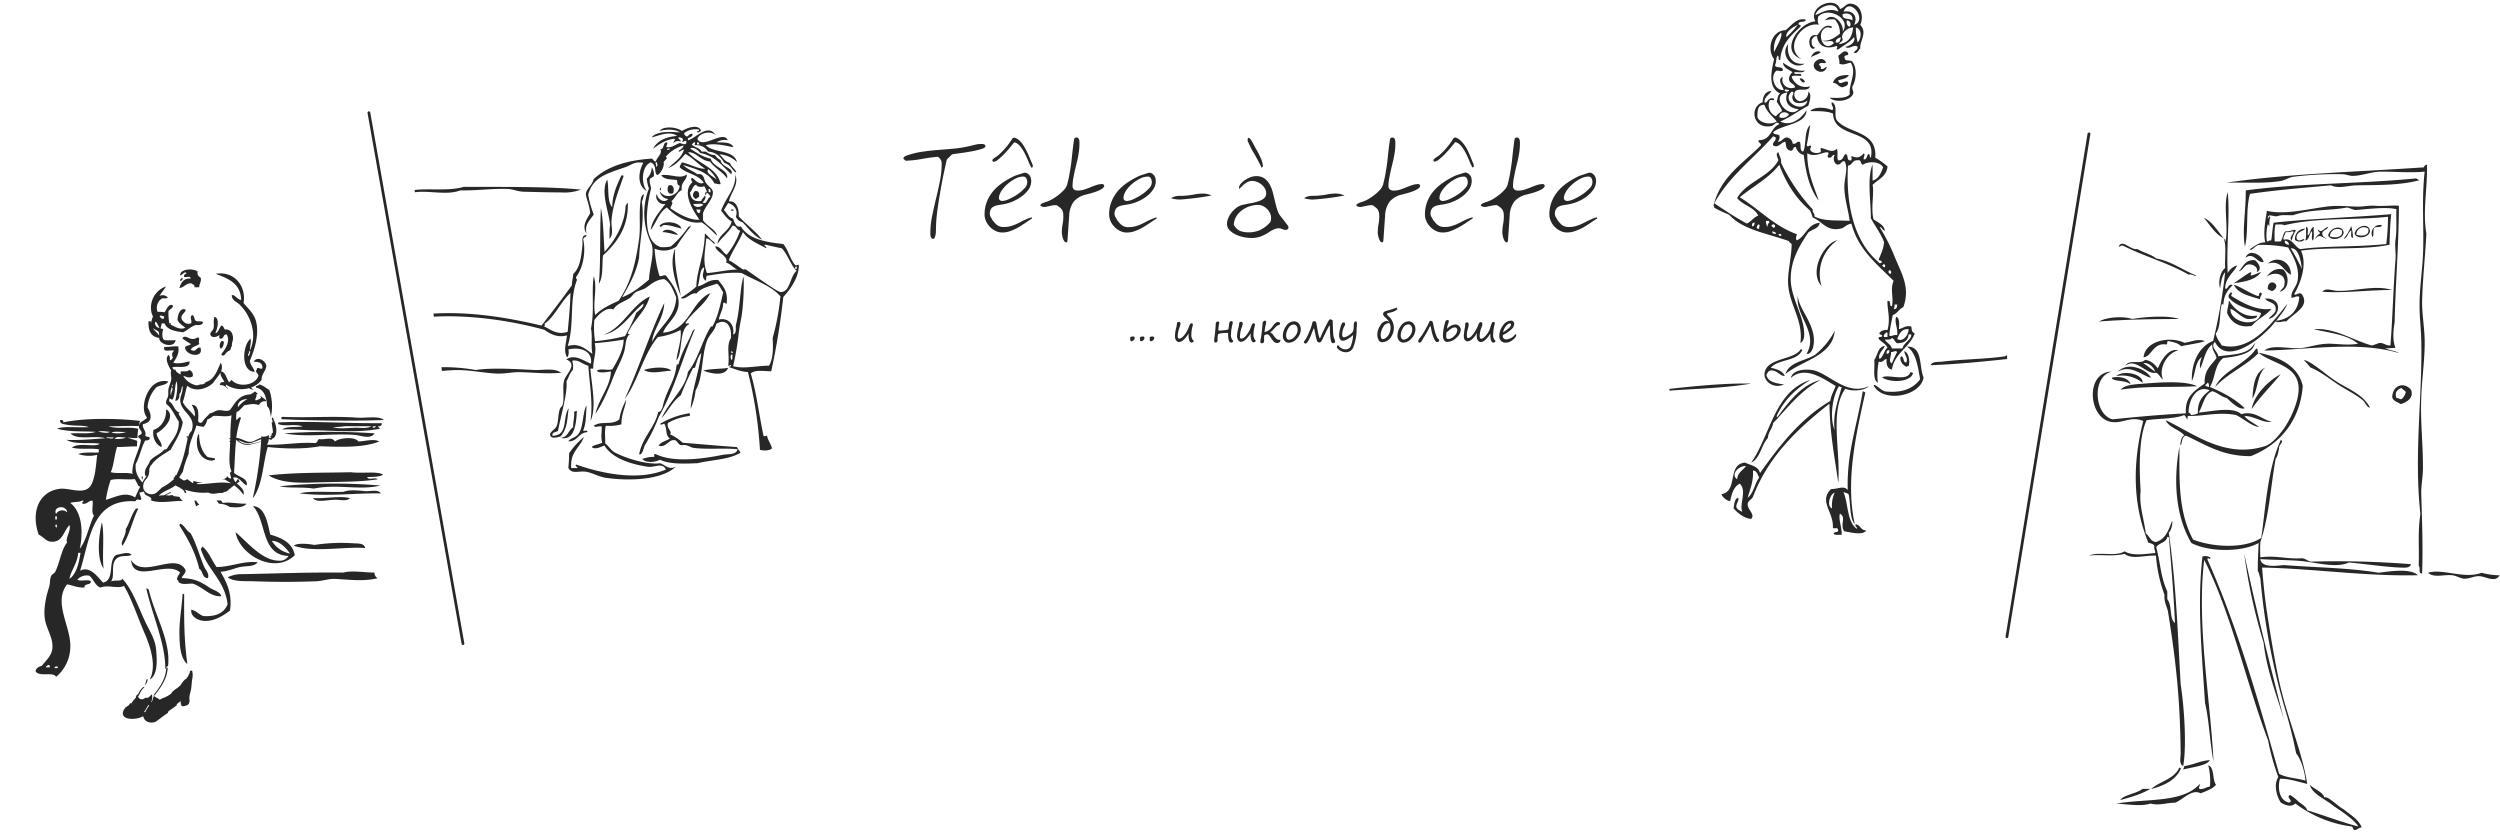 <svg id="Layer_2" data-name="Layer 2" xmlns="http://www.w3.org/2000/svg" width="900" height="300" viewBox="0 0 900 300">
  <defs>
    <style>
      .cls-1 {
        fill: #272727;
      }
    </style>
  </defs>
  <title>header-bg</title>
  <path class="cls-1" d="M68.73,123.84c-1.09-.59-2.07-1.29-3.09-2,.95-1.65,2.48.58,4.23.16.63,0,1.13-.82,1.79-.33.17.64-.34,1.76.16,2.12-.91.77-2.48.88-3.09,2,.15.39.65.43,1.14.49.92-.22,1-1.31,2.28-1.14,1.34,4-5.34,2.91-5.53,0C66.87,124.26,68.28,124.53,68.73,123.84Zm10.74,1.63c.83-.31,1-1.24,1.14-2.28C79.71,121.67,78.48,124.58,79.47,125.47ZM55.23,154.76c-.44,2.87.85,5.3,2.93,6.18.23-1.87-1.63-3-1.79-5,2.64-1.29,6.91-5.85,3.74-8.46h-.33C60,150.59,58.23,153.86,55.23,154.76Zm21.32,11.07c.22-.33,1.06,0,.81-.81-.82-.21-1.79-.27-2.6-.49-2.18-1.91-3-4.89-3.09-8.14h-.33C69.93,160.48,71.71,165.92,76.54,165.82ZM79,120.58c0,.7-.3.91.16,1.3,1.62.32,1-1.65,2.44-1.46,1.51,2.47-.64,5.51-2,7.16a.82.82,0,0,1,.49.49,1.52,1.52,0,0,0,1-.59,3.1,3.1,0,0,1,1.31-1.18l0,0c.62-.14.69-.83.81-1.46l.31-.14a2.59,2.59,0,0,1,0-1c.09-.45.2-.91.32-1.37.23-2.09-.66-3.89-2.91-3.72-.36-.51-.51-1.23-1.14-1.46-.87.71-1.23,2.78-2.28,2.77.62-1.19,1.8-5.38-.33-5.86-.47,1.56,0,3.05-.33,4.23-.27.84-1.18,1.14-1.14,2.12C76.17,121.89,78.17,121.33,79,120.58ZM65.42,100c0,.38-1.16.86-.28,1.14C65.29,101,66.29,100.28,65.42,100ZM53.47,115.65h.85a4.89,4.89,0,0,0,.06.77,9.17,9.17,0,0,1,.7-2.5,7.23,7.23,0,0,1-.47-1.12,8.08,8.08,0,0,1,5.12-9.67c-.51,1-1.53,2.1-2.34,3.42a2.56,2.56,0,0,1,3,.52c-.2.55-1.27.25-2,.33a3.91,3.91,0,0,0-1.63,4.88,8,8,0,0,1,2.44.16c.84-.91,1.25-3.07,2.93-2.6.44,1.1-1,1.37-1.46,2.12a17.59,17.59,0,0,0,.33,4.56c.55-.4.76-.19.33.33,1.17.42,3.39,2.14,5.37,1.14-1-.86-2.21-1.48-2.77-2.77-.06-1.67.93-4.72,2.93-3.74-.27,1.44-1.95,1.68-1.46,3.42.59,1,1.73,2.15,3.42,1.46.38-.9-.69-2.21.33-2.93,1,.23.62,1.76,1.46,2.12.65.28,1.84,0,2.44.33,0,1.22-1.33,1.16-2.6,1.14-1.83.56-2.91,1.87-4.56,2.6-2.94-.37-5.74-.87-6.67-3.25a2.22,2.22,0,0,1-1,0c-.09.67-.29,1.24-.43,1.87a6.14,6.14,0,0,1,1,.28c-.47,1-.56,3.29.33,3.91a20.07,20.07,0,0,0,4.07,0c-.2,2.77-5.13,2-5.86-.33,0-.15,0-.31,0-.46C54.35,121.32,53.31,119.08,53.47,115.65Zm4-1.9a1.21,1.21,0,0,0,.05.18l.25.41a2.76,2.76,0,0,0,1,.56c.09-.34.4-.46.33-1C58.57,113.88,58,113.37,57.5,113.75Zm-.08,4.34a12.44,12.44,0,0,0-1.2-2.25,1.28,1.28,0,0,0-.35.2A1.74,1.74,0,0,0,57.43,118.08Zm-2.34.08c.66,1,1.62,1.64,2.25,2.64a6.4,6.4,0,0,0-.16-1.36C56.56,118.93,55.71,118.66,55.08,118.16Zm73.49,32.18c-9-.64-16.95.11-26.74-.28-.28,0-.34.23-.57.28,0,.35.09.67.57.57,11.06.55,25.13.68,36.41.28C136.34,149.58,131.86,150.58,128.57,150.35ZM102.4,156c8.08,1.57,16.66-.08,25.32.57,2,.15,5.76,1.76,7.11-.57A242.39,242.39,0,0,0,102.4,156Zm34.42,18.77a202.63,202.63,0,0,0-36.13.28c3.4.82,8.13.15,12.23.85C121.33,174.13,129.61,176.63,136.82,174.81Zm-5.69,2c-2.49-.24-5.65-.5-7.4.28-6,.23-11.83-.44-15.93.57,10.36,1.19,19.41-.12,29.3,0C136.14,176,133.14,177,131.13,176.8Zm-10.53,3.13c2,0,4.29.66,5.4-.57-3.5-.93-8.81.21-13.37,0C114,181.1,117.78,179.91,120.6,179.93ZM70,180.22a10.12,10.12,0,0,0,.64,2.05,2.8,2.8,0,0,1,1.1-.52,15.37,15.37,0,0,1-1.16-1.54Zm27.31,12.23c4.18,1.23,7.91,2.9,8.82,7.4-7.12,7.11-19.92,0-21.33-8.25,3.87,3.12,9.46,10.29,15.65,10.24a3.52,3.52,0,0,0,3.41-1.71c-10-.26-7.81-12.67-12.8-17.92C95.3,182.31,96.33,188.08,97.28,192.45Zm.57,2.28a9.83,9.83,0,0,0,6.54,4.55C102.94,197.22,100.53,194.61,97.85,194.73Zm-53.76,1.71c2.55-3.8,3.54-9.16,5.69-13.37h-.85c-1.63,2-2.53,5.78-3.7,7.4C45.52,192.79,43.08,195.27,44.08,196.43Zm-7.4-8.53c-1.23,5.19-2,13.05.57,16.78C36.71,200.06,37.69,192.51,36.69,187.9Zm31.86,4c-1.55-.82-2.05-2.69-3.7-3.41a.78.78,0,0,0,0,1.14c2.81,4.49,5.45,9.15,6.83,15.08,1.38.8,1,3.4,3.13,3.41.64-1.61-.87-2.93-1.42-4.27C71.76,199.88,70.62,195.46,68.55,191.88Zm37.26,4.55c7,2.59,18.49.2,25.6.85-.24-1.79-2.51-1.62-4-1.71a64.75,64.75,0,0,0-14.22.57C111.45,195.87,107.09,195.3,105.81,196.43Zm-19.34,7.68c2.19-.49,4.91,0,6.26-1.71-5-.62-9.54,1.65-14.79,1.71-1.75-2.42-2.79-5.55-5.12-7.4a2,2,0,0,1-.57.85c2.33,7.54,8.54,11.18,9.67,19.91-1.22,3.15-4.14,4.59-8.82,4.27-1.56-.62-2.46-1.9-4.27-2.28-.3,2.41,2.2,3.76,4.27,4,4,.44,7.62-2.15,9.67-3.7.89-6.07-1.22-10.18-3.41-13.94C82.16,205.62,84.38,204.58,86.47,204.11Zm-6.83,10.52c-.49-1.74-2.66-2.06-4.27-3.13-2.91-1.95-5.27-3.31-10-3.41.3-1.13,1.41-1.44,1.42-2.84-3.55-6.91-15.32,3.43-19.63-3.7.74,8.84,13,0,17.64,4.55-.4.83-1.07,1.4-1.14,2.56a.78.78,0,0,1,.57.85c1.4,1.11,3,.52,5.12.57C73,211.21,75.56,214.91,79.64,214.64Zm55.19-8.53c-3.46,0-8.69-.85-11.09,0-13-.14-25.85.38-36.7.57a10.8,10.8,0,0,0-5.12,1.14c2.27,1.7,6.63,1.32,9.39,1.42,7.46.27,14.68.29,22.47,0,2.34-.09,4.69-1,6.83-.85,5.06.24,10.49,1,15.36-.28A2,2,0,0,1,134.83,206.1Zm-74.24,31c-.2-8.29-5.15-16.51-7.11-25-.36,0-.39-.36-.85-.28,2.35,10.18,7,20.06,6.84,29.13a3.1,3.1,0,0,1,1-1.31A10.34,10.34,0,0,0,60.58,237.11Zm5.12-23.33c-.28,4.73-1.27,10-1.14,14.79.09,3.56.23,7.74,2.48,10.16a3.08,3.08,0,0,1,.36.29c-1.14-8.62-1.2-15-1.13-25C66.21,213.85,66,213.74,65.7,213.78Zm3.41,27.59a6.56,6.56,0,0,1,.06,3.07c-.18,1.07-.23,2.15-.36,3.23s-.54,2.11-.67,3.19c0,.34,0,.79,0,1.24.08,0,.15,0,.14,0a4.92,4.92,0,0,1-.19.7,1.25,1.25,0,0,1-.67,1c-.35.16-1.6.61-2,.35a.39.39,0,0,1-.14-.21c-.06,0-.1,0-.1,0a1.9,1.9,0,0,1,.05-.33.16.16,0,0,1-.15-.13c0-.26-.06-.51-.08-.77s0-.25,0-.37a3.51,3.51,0,0,1-.6.51l-.14.06-.68.6-.07.1c.14,0,.22.16.06.29s-.54.41-.81.61c-.63.47-1.27.91-1.93,1.33l-.26.24a2.66,2.66,0,0,1-.19.56c-1.54,1-3,2.23-4.54,3.27-1.93.48-3.83.06-4.34-2.1-2.45,1.53-9.19,1.61-6.83-2.56l.2.06.23-.27c-.19.05-.49,0-.24-.17l1.37-.93.12-.1.35-.55c.09-.14.46-.18.52-.06h0a.22.22,0,0,1,.05-.08,16.48,16.48,0,0,1,1.58-2c.06-.24.11-.49.17-.73.25-.23.5-.46.74-.7a1.47,1.47,0,0,0-.12.32l.1-.17a5.49,5.49,0,0,1,1.75-2.5c.2-.12.65,0,.34.21-.94.57-1.4,1.9-1.92,2.82-.07.13-.15.26-.24.38a1.48,1.48,0,0,0,2.58.34,1.31,1.31,0,0,0,1.46-.32l.91-.87a3.72,3.72,0,0,1-.28,2.81,1.79,1.79,0,0,0,.29-.13,11.79,11.79,0,0,0,.58-1.78c.06-.24.6-.3.53,0l0,.08L56,251l.1-.19a1.73,1.73,0,0,0,.13.3,4.65,4.65,0,0,1,1.16.73,1.31,1.31,0,0,0,.72-.26l.17-.12h0a11.94,11.94,0,0,0,3-1.5c.13-.12.27-.24.41-.35.47-.92,1.64-1.54,2.38-2.13.31-.25.62-.52.93-.8a8.36,8.36,0,0,1,1.72-2.17.72.72,0,0,1,.31-.1,14,14,0,0,0,.81-1.21s0-.08,0-.12a3.06,3.06,0,0,0,.54-1.44A1.39,1.39,0,0,1,69.12,241.38ZM48,253.36l-.13.05-.08.12.07,0h0Zm1.79.12h0v0Zm0,2.41h0Zm3.88-2-.23-.13a9.22,9.22,0,0,1-.62,1c-.16.34-.36.66-.56,1a.36.36,0,0,1-.15.12l-.22.4.35.15A19.73,19.73,0,0,1,53.76,253.89Zm.13,1.89h0Zm3.4-2.26h0s0,0,0,0ZM65,251.73l-.22.26.06-.06a.37.37,0,0,1,.15-.07S65,251.77,65,251.73Zm0-.42h0Zm3.12-6.46v0Zm-16.18,2,.76-.79a3.83,3.83,0,0,0,.47-1.57c-.17.07-.33.14-.49.22a4,4,0,0,1-.36,1.41C52.21,246.39,52.09,246.63,52,246.87ZM70,103.41h1.71c0-1.3.82-1.83.57-3.41-1.2-.78-1.27-1.31-1.14-2.28-2-1.33-6.53-.75-6.26,1.42.79-.08,1.57-1.63,2.28-.85-.25.5-1.15.36-.85,1.42.71.23,2.45-.55,2.28.57-2.59-.13-3.42,1.51-4,3.41,1.79-.2,2.23-1.75,4.27-1.71C69.23,102.45,70.19,102.34,70,103.41Zm7.68-4.84c6.78-1.14,11.06,4.59,10,10.52,1.52,1.89,3.83,3.73,4.55,6.83,1.18,5-.9,10.7-2.28,13.94.19,1.7,1.38,2.42,1.71,4-5.2-.17-4.3-9.82-1.42-11.95.19,1.71-.26,2.78-.28,4.27,2.87-5.93.06-12.77-3.41-16.21-1-1.28-3-1.51-3.13-3.7,1.07-.39,1.94,1.58,3.41,1.71C86.62,101.93,82.11,100.28,77.65,98.58ZM89.6,126.45c.31.73-.86,1.36,0,1.71C89.64,127.73,90.65,126.21,89.6,126.45ZM51.48,171.52a2.67,2.67,0,0,1-.54.11c.07.39.15.79.26,1.19C51.3,172.4,51.39,172,51.48,171.52Zm-6.83,39.42c-2.56,1.1-5.5-.51-8.53.57-2-.76-2.4-3.1-4-4.27a4.54,4.54,0,0,0-4.27,1.42c1,.8,3.82-.22,4.84.57.13,1.64-2.44.6-2.28,2.28-2.63.12-4.27-.82-6.26-1.14C19,217,25.71,225.76,25.31,233.13a14.15,14.15,0,0,1-5.12,10.53c-1.12-2-6,.2-7.4-2,.21-1.22,1.21-1.63,2.28-2,1.55-1.91,3.28-3.45,3.7-5.69.72-3.86-1.89-7.13-2.56-10.81-.73-4,.53-8.92,1.42-11.66.53-1.62.18-3,.85-4.27.27-.52,1.12-.81,1.42-1.42,1.78-3.58,2-7.59,4.27-10.53-.76-1.53,1.46-4.14.85-6.26-2.25,2.34-2.46,6.24-6.54,6-2-.13-2.67-1.65-4.55-2.56-3-8.53.43-15.69,7.68-16.5,3.63-.4,9.3,2.62,11.38-1.71,1.41-2.93,1.57-7.1,2-10.52a11.89,11.89,0,0,1-6.83-.28c2.29-.86,5.49-.38,7.4-.57v-1.14c-3.55-.49-6,.19-9.67-.57,2.28-2.08,8.43,0,10-1.42-2.95-.6-9.09.45-11.95-1.42,3.76.29,9.89-.26,13.94-.57-3.86-1.14-9.75.87-12.52-1.71,3.54-.29,6.5.31,9.1-.57-4.66-.34-9.14.13-13.94-1.14,2.15-1,7-.35,11.38-.57-1.76-.81-5.15-.32-7.68-.85-.83-.17-2.87-.17-2.56-1.71.74-.08,1.22.1,1.14.85,7.3-1.6,18.79-1.53,27.31-.57h.32a15.14,15.14,0,0,0-.49,1.89c-3.66-.11-6.15.05-10.92.11,3.73,1.09,7.28,0,10.75.88-.16,1.1-.25,2.21-.32,3.3a15.77,15.77,0,0,1-3.6-.2c1.11.48,2.35.82,3.54,1.22v.11c0,.62-.07,1.27-.1,1.92-2.58-.06-5.72.3-7.13.16-1,2.84-1.12,6.47-2.28,9.1,2.19.66,5.75-.06,7.91.62-.06-.18-.11-.35-.16-.54.07-4.22,2.31-7.37,3.09-11.39,0-.86-.77-.86-1-1.46.14-.67,1-.61,1.3-1.14,0-1.16-.91-1.44-1-2.28-.17-2,1.85-2.16,2.93-3.42-2.65-3.28-.29-9.81,2.44-11.88a5.9,5.9,0,0,1,5.21-1.14c-.75,1.31-2.84,1.28-4.23,2a11.75,11.75,0,0,0-3.25,7.32c1.48,2.57,1.94,5.37-1.63,6-.47,1.48,1.34,2.52.81,4.07.15.71,1.52.22,1.63,1-.09.72-.76.86-1.63.81-1.45,2.51-2,5.89-3.42,8.46-.38,3,.92,5,2.37,6.71a24.81,24.81,0,0,1,1.54-2.41l-.49-.06c-.67-2.34,1.12-3.51,1.63-5.21,1.31-1.84,3.86-2.43,5.21-4.23.56.13.69-.18,1-.33,1.64-3,4.3-5,4.23-9.76-1.48-2-2.39-4.66-4.39-6.18-.57-1.09.25-1.88.49-2.77s0-1.74.16-2.6c.2-1.22.81-2.36,1-3.42s-.39-2.34,0-3.25c-.65-1.41-2.54-4.13-1-5.7.56.25.6,1.33.49,1.79.45.33.83-.5,1.14-.81-.43-.83-.44-2.12.49-2.44-1-.72-4.34.92-3.58-1.46,1.75.1,3.12-.33,5-.16.52,2.47-.81,4.36-1.79,5.86,2.24.59,4.4-.22,5.86-.49.25,2.94-4.46,1.61-6.18,2.12.24.65.48,1.14,1.3.81-.6.58,1,1.4,1.63,1.79.18-.09-.13-.78.16-1.14,1.1,0,2.47.2,2.93-.49a1.9,1.9,0,0,1,1.3,2.28c-1.17.9-2.33.11-3.42-.16a7.06,7.06,0,0,0,4.72,3.42c.9,0,1.29-.45,2.28-.33.31-.29,1-.19,1-.81,3.32-.8,4.34-4.59,5.53-7a3.53,3.53,0,0,1,.08,3.1c1.87.42,1.87,2.72,2.94,3.94q.44-.42.85-.85c2.34,2.79,8.41,2.11,9.67-1.42.09-.86-1.49-1.52-.57-2.28,0-1.45,1.61.29,2-.57.11-1.92-1.35-2.26-3.13-2.28,1.25-2.15,4.21-.48,4.55,1.42-.17,2.11-1.75,2.8-1.71,5.12a8,8,0,0,1-3.8,2.74l.87.81a4.47,4.47,0,0,1-1.65-.57,10.11,10.11,0,0,1-8.23-1.28c-.3,1,.68.82.57,1.67a2.8,2.8,0,0,0-2.62-1.49l-.22,0a7.17,7.17,0,0,0,.28-.78,1.85,1.85,0,0,1,1.42-.28c-.46-1.18-1.41-1.87-1.44-3.48-.73,1.44-2,2.72-2.64,3.77-2.31,2.14-6.48,3.44-9.28,1-.67,1.8-.87,3.84-1.63,5.86,1,2.17,3,3.29,4.23,5.21.48-1.44-.37-3-1-4.23,2.55.05,2.49,3.1,2.28,5.86a1.46,1.46,0,0,0,.65.65c.46.13.42-.23.81-.16.68-1.33,1.86-2.16,2.77-3.25,1.21-.13,1.93-1.07,3.25-1.14,1.5-.08,3,.72,4.07-.16,1.81-2.47,3.18-5.39,7.32-5.53a11.26,11.26,0,0,0,1.63-1.08l.2.18.84.72-.55.18c.24,1-.61,1.58-.33,2.12.94,0,1.35-.49,2-.81,0-.32-.19-.44-.19-.76.66.52,1.32,1,2,1.53a3.23,3.23,0,0,0-.05.42,2.21,2.21,0,0,0-2.39,1.16h0a3,3,0,0,0-.41.15c-1.7-.67-3.1-.15-5,.1a20.31,20.31,0,0,1-2.28,2.28h-.42a10.92,10.92,0,0,0-.19,2.84c.27.62,1.09-1.46,1.71-.57a34.3,34.3,0,0,0-1.69,7.17,6.94,6.94,0,0,1,1.31.29c.88.29,1.69.74,2.57,1a3.6,3.6,0,0,0,2.15,0c.88-.38,1.71-.87,2.61-1.22a.32.32,0,0,1,.34.07c0-.23,0-.45,0-.67a3.32,3.32,0,0,0,.87.11,2.93,2.93,0,0,0,1.88-.62c0,.35,0,.7,0,1a5.46,5.46,0,0,0,.54.05l.3-.17,0-.11-.29-.16c-.24-.13.19-.38.39-.3,0-.27.08-.55.1-.83,0-.09.21-.17.37-.17q0-.33.05-.66-.23-1.5-.45-3c0-.14.24-.24.4-.22h0c-.13-.47-.26-.94-.39-1.41,0-.18.48-.32.53-.14l.28,1a.18.18,0,0,1,.1.09c.73,1.63,1.24,4.22.13,5.81a1.42,1.42,0,0,1-.87.56c0,.08-.05.16-.08.24a.44.44,0,0,1-.47.16l-.69-.28a3.54,3.54,0,0,1-.65,2.05c5.69.23,11.48-1,17.35-.57,1.16-.4.67-1,1.42-1.42,2.14.32,4.77-1,5.69.85,1.62-1.3,7.12-1.91,8.53,0,2.19-.11,5.82-1.09,7.4,0-5.53,2.26-13.58,2-21.33,1.71-5.7,1.07-12.45.94-18.77.28-1.75,5.76-1.79,13.87-5.4,18.49A132.12,132.12,0,0,0,94,159l-1,.3c-1.58.42-3.57,1.14-5.22.69a7,7,0,0,1-2.62-1.54l-.14-.1c-.42,3.64-.47,7.44-.76,11.87,1.45,1.47,5.2,1.9,4.55,4.55-1.67-.74-2.78-3.42-4.84-2.84a3.62,3.62,0,0,0,.87,1.67q.44-.66.9-1.29a2.93,2.93,0,0,0,.53,1l-1,.71c1.25,1.24,2.84,2.21,2.4,4.14a15,15,0,0,0-3.35-3.45c-.95.7-1.87,1.43-2.73,2.21a4.66,4.66,0,0,0-1.56.56c-1.87-.17-3.33.8-5-.16a20.89,20.89,0,0,1-8.55-1.08,2.78,2.78,0,0,1,.58,1c.07.2-.45.35-.53.14a2.45,2.45,0,0,0-1.54-1.56c-.12,0-.12-.11-.07-.18q-.92-.41-1.77-.9c-1.77,1.48-4.45,2-6,3.71a10.86,10.86,0,0,1,1.81-.13c.78-.31,1.51-.74,2.26-1.12.23-.12.53.05.21.22-.6.31-1.19.63-1.8.91.4,0,.8,0,1.2.08a5.15,5.15,0,0,1,1.42-.15c.09,0,.21.06.14.16a.36.36,0,0,1-.24.13l2.47.32a2.8,2.8,0,0,0,1.31,1.47c-3.85-.1-8.07,1-11.47-.16a2.4,2.4,0,0,1,.13-.27l-.52.22.47-.51c-.45-1-1.81-1-2.44-1.79-.08-.3-.17-.6-.28-.88l-1.64.39c.1.92.93,2.06.57,2.56-.81.27-1.29-.63-2,.57-15.71-1-16.41,13.75-19.91,25,3.48-1.89,6.21,2.12,8.25,4.27,4.52-1,1.48-8,4.84-10,1.44-.15,4.29-1.37,5.4,0-1.22.81-3.48,0-5.12,1.14-2.67,2-.63,6.29-2.28,8.53,1.14-.86,4,.17,4-1.14,3.33,3.3,5.49,9.26,8,14.79,1.65,3.69,3.9,6.74,4.27,10.81.34,3.81.67,9-2.28,10.81,2.43-4.85.37-11.25-1.42-15.65C49.78,222.91,47.49,215.67,44.65,210.94Zm52.93-53.37h.05v0Zm-3.71.39.17-.06v0l-.09.05Zm-8.14.53a7.36,7.36,0,0,0,.6.48c1.82,1.25,3.66.95,5.68.45.66-.16,1.33-.34,2-.55,0-.25,0-.51,0-.76-.89.32-1.73.73-2.62,1a5.32,5.32,0,0,1-2.14.48C88.15,159.57,86.92,158.82,85.73,158.49Zm-.08-11.87a10.08,10.08,0,0,1,3.42-2.93C87,143.62,85.35,144.84,85.66,146.62ZM67.92,163.38a36,36,0,0,0-2.12,6.51,22.9,22.9,0,0,0-1.29,2A16.1,16.1,0,0,0,66.2,173a4.33,4.33,0,0,0,1.23-.5c.65.48,1.31,1,2,1.42.21-.14.17-.53.25-.81a13.47,13.47,0,0,0,3.47.7q-1.15.09-2.33.15a.67.67,0,0,0,.36.34c4.35,0,8.08-1.07,12-.3-.77-.52-1.58-1-2.4-1.47l-1,.28c.38-.15.75-.31,1.1-.49a3,3,0,0,0,1.09-.9,1.06,1.06,0,0,0,1.11.83c.51-.47-1-1.91.28-2.56-1-2-.81-4.92-.57-8.82,0-.58.06-1.16.09-1.75-.19,0-.36-.1-.21-.26l.22-.21q0-.34,0-.67l-.46,0h-.06v0s.06-.1.15-.14l.4-.12a73.4,73.4,0,0,1,.44-8.24c-1.74.79-4.23.08-6.63.27a7.61,7.61,0,0,1-2.12,1.3,5.06,5.06,0,0,1-1.3,2.6,14.49,14.49,0,0,1-2.6-.49C69.79,156.58,68,159.11,67.92,163.38Zm-5.86-24.25c0-.1.4-.63,0-.65C62,138.58,61.66,139.11,62.06,139.14Zm-.33,3.25c-.45-1.2.87-1.78.16-3.09C61.57,139.92,61,141.76,61.74,142.39ZM51.55,174.94a3,3,0,0,0,0,.33v0a2.83,2.83,0,0,0,.06.33l0,.11c0,.07,0,.14.07.21l0,.13c0,.08.07.16.12.25l.1.17.11.17.11.15a3.23,3.23,0,0,0,.22.25,3.12,3.12,0,0,0,4.37,0c.53-.52,1.07-1,1.6-1.54a18.13,18.13,0,0,0,4.41-3.11l-.34-.23a2.84,2.84,0,0,0,.89-1.17l.18.13c2-3.89,3.09-8.19,4.06-13.12.17-.61-.4-.46-.33-1,.29,0,.34.2.65.16a3.76,3.76,0,0,1,1.14-2c1.94-5.62-4.31-6.77-4.07-11.39.08-1.47,1.09-2.71.81-4.88-.55.81-.34,2.38-1.14,2.93.08.77-.12,2.56-1.46,2.44.45-1.95,1-4.78.49-7-.87,1.79-.42,4.9-1.46,6.51-.68.19-.63-.34-1.14-.33-.14.58,0,.4-.16,1,1.7.91,1.79,3.41,3.74,4.07.09.36-.31.23-.33.49A15.46,15.46,0,0,1,65.8,152c-.61,3.71-2.68,6.84-4.39,9.93-2.3,1.5-4.78,2.82-6.51,4.88a.59.59,0,0,0,0,.19,2.76,2.76,0,0,0-1.16,2.39c0,.11,0,.21,0,.31s-.08.34-.11.5l.1-.12a4.4,4.4,0,0,1-1.3,2.61,3.91,3.91,0,0,0-.76,1.46h0a3.25,3.25,0,0,0-.11.73Zm-11.73-2.11a42.83,42.83,0,0,0-1.71,7.11c3.71-1.06,7-3.1,10.53-.85.58-1.31,1.16-2.61,1.8-3.87a2.49,2.49,0,0,0-.58-.28c-.41-.86-.89-1.65-1.33-2.48C45.88,172.84,42.14,172.12,39.82,172.82ZM41,157.46c-.68.09-3.25-.24-2.56.28C39.72,157.61,40.21,158.3,41,157.46Zm4.27,0c-1.56.16-3.12-.67-4,.57C42.65,158.1,45.26,157.89,45.22,157.46Zm-5.12-1.71a9.59,9.59,0,0,0,5.4-.28C43.8,155.66,41.34,155.1,40.1,155.75Zm-.57-.28c-1.29-.08-2.87-.53-4.27,0C36.49,155.49,38.47,156.23,39.53,155.47ZM20.47,189.89c0-.43.1-1-.28-1.14C19.82,189.13,19.81,189.81,20.47,189.89Zm0-4h-.57V187h.57Zm3.7-1.42c-.16-2.84-5.27-2.29-4,.57A2.52,2.52,0,0,1,24.17,184.48Zm-6.26,55.19c-.23-.66-1.34.15-1.42.57h1.42Zm2.84.28c-.65-.08-1.07.07-1.14.57C20.12,240.46,21,240.81,20.76,240Zm4.55-58.88c4.32,3.28,4.69,10.63,3.41,16.5,2.51-3.18,3.23-8.15,5.12-11.95-1.16-1.17-.1-4.23-.57-5.4-1.49,0-1.72,1.31-3.41,1.14-.93-.49,1.11-1.12-.28-1.14C28.55,180.89,26.49,180.54,25.31,181.07ZM29,199h-.85c-.24,3.76-2.79,6.67-3.13,9.39C27.6,206.49,28.36,202.8,29,199Zm71.12-46.37c0-.33.06-.51.28-.57,12.23-.54,23.46.39,37,.28.18,1-.59,1.12-1.42,1.14q.42.44.85.85c-8.3,1.59-16.35.65-24.18.57-3.38,0-7-.48-11.09-.28,1.91-1.34,5.24-.66,7.4-1.14C106.09,152.5,102.55,153.68,100.12,152.63ZM134.26,154a1.25,1.25,0,0,0,1.14-.57C134.89,153.54,134,153.19,134.26,154Zm-14.51-.28c2.39.91,6.49.17,9.1.28,1.41.06,3.39.29,4.84-.57-3.31,0-6.53,0-9.39,0A34.76,34.76,0,0,1,119.75,153.76ZM92.16,139.54c3,.6,3.82,3.54,4,6.71a3,3,0,0,1,.91,1.46,12.07,12.07,0,0,1,.42,2.51,18.17,18.17,0,0,0-.53-9.82c-1.22-.68-2.12-1.67-3.7-2C93.21,139.07,91.95,138.57,92.16,139.54ZM126.29,170c-8.83.24-19.9,0-29.58,1.14,4.1,2.64,10.41,2.77,16.21,2.56,8.16-.29,16.43-.11,23-1.14-.62-.9-3.55.52-3.7-.85,1.16,0,4.56.06,5.69-.85C135.63,169.51,130.55,170.54,126.29,170ZM80.21,181.07l-.66-.91-1.67,0a12.2,12.2,0,0,1,.94,1.17,8.49,8.49,0,0,1,2.81.58,5.68,5.68,0,0,1,1.11.62c2.35.18,4.88.31,6-1.22C85.76,181.44,82.65,180.64,80.21,181.07ZM59.83,240.53c-.11,3.77-2.4,7-4.66,9.86,0,0,.42,0,.52-.1,2.27-2.86,4.56-6.11,4.67-9.9C60.36,240.33,59.84,240.39,59.83,240.53Zm182.45-171c.52-1.05.36-3.33-1.53-2.8C239.85,68.12,240.42,70.37,242.28,69.56Zm-76.6-1c5.86.14,11.34-.7,17-.51,2,.07,4,1,5.85,1,4.63.12,9.1.24,13.49.25a17.1,17.1,0,0,0,7.13-1c-11.67-1.22-30.28-.94-42.24-1-5.33,1.61-12.58.46-17.65,1.14l.12.81C154.29,68.49,161,70.41,165.69,68.54Zm72.27-1c-.41.25-.59.68-.25,1C238,68.46,237.91,67.9,238,67.52Zm12.21,1.27c-.91,1-1,2,.25,2.8.53-.15.82-.53,1.27-.76C251.75,69.59,251.59,68.57,250.17,68.8Zm13,6.62c.07.59.68.58,1,.25C264.09,75.32,263.53,75.45,263.15,75.41Zm-25.7,5.85c.4,1,.84-.2,1.53-.25,1.87-.16,4.72.93,6.36,1.27C244.52,79.85,239.09,79.19,237.45,81.26Zm1,2.29c2.15.05,3.63.78,5.6,1C243.35,83.41,239.74,81.67,238.47,83.55Zm6.62,22.9c-.78-4.65-2.52-11-2-17C240.75,94.61,243.16,101.83,245.08,106.46Zm-13,53.95A62.62,62.62,0,0,0,237.19,150c5.47-9.37,8.49-21.2,13-31.55-.33.09-.4.45-.76.51-1.56,4.13-3.95,7.42-5.09,12-.06.37-.76.09-.76.51-.78,6.36-3.78,8.93-5.09,15.27-.37.65-.48,1.55-1.53,1.53-1.15,5.6-5.66,9-6.87,15.27C231.29,163.92,231.6,161.48,232.1,160.41Zm30-28c-1.87.44-6.47.3-8.91,1C256,134.55,261,135.57,262.13,132.41Zm-60.06,1.78c-2.55-1.83-6.34-.87-9.67-1-7.39-.33-14.78-.88-21.12,0a65,65,0,0,0-12.33-1l.2,1.34c1.83-.15,3.67-.3,5.51-.31,4.79,0,9.65,1.06,14.25,1.27,2.82.13,5.85-.62,8.65-.51C192.58,134.14,197.09,134.65,202.08,134.19Zm29.77-1c2.6,1.59,6.15.48,9.92.25C239.8,131.69,234.29,132.34,231.85,133.18Zm-23.67,23.16c-.92,1.24-2.33,1.1-3.56,2.54,3.49.09,3.65-3.14,6.87-3.31.24-.92-1-.35-1.53-.51,1.17-2.7,1-5.44,1.27-9.16C209.65,148.4,210.18,153.62,208.18,156.33Zm-.51-8.4c-.46,0-.54.31-1,.25.41,1.43-.47,4.37-.25,5.6-1.75,1-1.88,3.72-4.58,3.82C206.73,158.78,207.45,152.94,207.67,147.94Zm38.17,11.45a16.35,16.35,0,0,0-4.58-3.05c1-1.14-1.32-1.86-.76-4.07a20.43,20.43,0,0,1,7.89-2.54v-1a29.86,29.86,0,0,0-10.69,3.82c.26.72,1.08-.07,1.53,0,1.22,2.23.1,3.75,2,5.34-1.36.85-3.27,1.14-4.07,2.54,2.59.89,3.5-2.17,5.6-2,1.18.07,1.22,1.32,2.29,1.78.33.14,1.2-.09,1.78,0,1,.16,2.12.92,2.8,1,4.86.67,11,0,16,.51-.56,2.14-3.43,1.65-5.34,2-6.72,1.36-17.53,3-24.18-.25-.77-.26-.45.57-.51,1a11.38,11.38,0,0,0-4.33.76c1.43,1.54,4.74,1.18,6.36.25,3.59,1.77,9.28,1.41,13.49,1.27,5.19-1.25,11.61-1.29,15.52-3.82-.4-.7-.92-1.29-1.27-2C259.45,160.56,252.42,159.92,245.85,159.39Zm-33.34-82.7c-.22-2.93-1.4-5.14-1.53-6.87.23-2,2.23-3,2.8-5.34,4.85-4.56,12-6.81,20.87-7.38.69.16.63,1.06,1.53,1,.34-1.41,2.62-3.12,1.53-4.33,1.58,0,.9-2.32,2.29-2.54.93.31-.62,1.53.25,1.78,2.13.09,3-1.07,4.58-1.53.87.25,2.68,1.14,2.29-.76-.78-.18-.75.44-1.53.25.77-.76.12-1.59-1.27-1.53-.14.9.9.63.76,1.53a2.18,2.18,0,0,0-2.54.51c-.2-.65,1-1.17.25-1.53-3.36.37-5.41,2.05-7.63,3.56,1.56-2.85,4.57-4.25,8.65-4.58-2.7-2.06-7,.11-9.16.51,1.88-2.39,7.05-2,10.18-1.78-1.75-1.26-5-1.18-7.38-.51,1.64-2,6.35-1.36,8.14,0,1.55-1,6-2.82,6.87,0-.39.06-1.19,1-1.53.25.24-.27.94-.08.76-.76a6.64,6.64,0,0,0-5.34,1.27c0,.75.58.95,1,1.27.69-.33.9-1.13,2-1,.34,1.54-2.35,1.08-1.53,2.29,2.95-.83,7.15-6.23,9.92-1.78-1.8-1.81-5.83-.86-6.62,1.27,1.75,4,9.4-3.35,10.94.51a5.74,5.74,0,0,0-4.07.76c2.57.06,5.4-.14,6.11,1.78-3.21-.69-7-1.55-9.92-.76,2.78,3,10.07,1.46,11.2,6.11a9.66,9.66,0,0,0-6.36-2.8c1.31,1,1.91,2.67,3.82,3.05.45,1.42,1.73,2,2.29,3.31-.44.63-1.87-2-2.8-2.54a5.22,5.22,0,0,0-1.53-.76c-1.24-2.07-2.79-3.83-5.85-4.07a4.75,4.75,0,0,0-4.58-2.29c-.63-.3.62-1.06-.51-1q-.39.37-.76.76c1,1.07,2.9,1.17,3.56,2.54h1.53a5.57,5.57,0,0,0,3.31,1.27,4.61,4.61,0,0,0,2,1.78c.14,2.54,5.05,2.85,3.82,5.09-3.28-3-5.88-6.67-11.2-7.63-.55-.94-2.69-2.56-3.56-1.53,2.29,1.35,4.35,2.95,7.38,3.56.78,3.24,6.71,3.94,5.85,7.13-1.6-2.47-4.47-3.68-6.11-6.11-3.36-.21-5-3.53-7.89-3.31,3.53,4.18,10.5,5.39,11.71,11.45-1,.18-1.45-.24-2.29-.25-1.89-4-6.69-5.18-11.2-6.62,1.33,1.47,3.49,2.11,5.09,3.31,2.6-.38,2.25,1.85,3.05,3.05,1,1.51,2.44,2.06,2.54,3.31.22,2.74-3,5.23-3.56,7.89v2.29c1.31,2.08,4.68,3.46,5.09,5.6-1.86-1.62-3.45-3.5-5.6-4.83-4.76.81-9.73-2.44-12.47-5.34-2.9,1.76-3.79,5.54-5.85,8.14.63-4.12,3.73-7.12,5.34-9.42-2.49.54-4-2.34-3.05-3.56.09,1.88,2.64,3.54,4.07,1.78a3.2,3.2,0,0,1-3.05-2.8c2.17,3.47,7.05,1.27,7.13-2-1.15-.19-.69-1.6-1-2-2-.35-4.56,0-5.6-1.78,3.81-.42,6.78,1.58,9.16-.25.32,1.87-2.29,2.71-1.78,5.6-1.93,1-2.45,3.16-3.82,4.07,1.07.54-.2,1.6-.25,2.54,2.64,1.88,7.18,4.49,10.43,4.07-2.33-3.22-6.55-9.9-2.54-13.49-.21-.48-.94-1.32,0-1.53,1,.8,2.42,2.49,4.07,1.78-1.71-3-6.23-3.27-8.65-5.6.07-.78.55-1.14.76-1.78,2.86.54,5.73,2.41,8.4,2.29-2.54-1.62-4.42-3.89-7.12-5.34-1.71,2-3.46,4-6.11,5.09,2-2.07,4.68-3.46,5.6-6.62-.82-.12-1.5,1.19-2,.51.68-.43,2.08-1.47,1.78-2a13.06,13.06,0,0,0-6.36,4.07c1.11.43-.54,1.37-.76,2,.44.91-.78,4-2.29,4.58-1.28-1,.07-3.43-2.29-4.58C231,59.69,230.65,66,232.87,68.8c-3.32-1.78-3.31-6.59-1.27-10.18-3.3-.58-4.25.8-6.36,1.53-7.06,2.42-11.75,3.63-13.49,9.92a34.59,34.59,0,0,0,2,7.13c-1.17,1.85-3.52,3.7-2.54,6.87C209.31,81.49,211.2,79,212.51,76.68Zm39.7-1.27h-1.53c.3.38.32,1,.76,1.27C252.22,76.78,252,75.85,252.21,75.41Zm1-1.78c-.69-.59-2.45-.09-3.56-.25C250.11,75,252.4,74.66,253.23,73.63ZM255,68c.39.74-.37,1.16.76,1.27C255.82,68.58,255.8,67.92,255,68Zm-1.53-1c-.75.5-2.6.34-2.8-.51-1.4.3-1.36,2-2.29,2.8.31,2.06,1.25,3.5,4.07,3.05.25-.85,1-1.18,1.27-2,.79.89-.4,2-.76,2.54,1.61,1,1.6-1.79,2.8-2-.19-.75-.77-1.09-1.27-1.53-.37.06-.09.76-.51.76s-.06-1.21.51-1A6.57,6.57,0,0,0,253.48,67Zm4.58-2.29A12.85,12.85,0,0,0,255,60.91C253.78,62.43,257.15,63.65,258.06,64.72ZM250.94,52h.76c.07-.41-.24-.44-.25-.76h-.51Zm-10.69,2c.46,0,.54-.31,1-.25C241.35,53.33,239.84,53.33,240.25,54Zm-4.07,6.11c.88-.37.32-1.35.25-1.78C235.5,58.55,236.45,59.17,236.18,60.14Zm-34.35,97c-1.32.34-3.65,1.13-3.82-.76.4-1.28,1.68-1.65,2.29-2.8.79-1.49.5-4.18,1.27-6.36.2-.55.88-1,1-1.53.7-2.74-.19-6.12.51-8.65s5.1-5.8.76-7.63c3.22-2.09,6.33.64,8.91,1.53.66-5.18-4.79-6-8.14-5.09.21.46.23,2.48-.51,2.8-1.3-2.63-.3-4.69,0-7.89-3.52,1-6.18-.64-8.14-2-12-3.31-26.68-5.43-39.77-4.73l-.17-1.11c13.52-.79,26.84,1.47,38.92,4.31,3.73-4.75,7.41-9.56,10.94-14.51.07-2,.36-2.21.51-4.07,2.67-2.54,2.86-6.75,3.31-10.43.13-1-.67-3.66,1.53-3.56-.17.76-1.15.72-1.27,1.53.92,4.1.18,9.93-2.54,13.49-.21.72.36.66.25,1.27-2.79,7-.82,16.06-3.31,23.67,4.46-1.4,7.08,1.68,8.91,2.8-.61-3.18.08-6.18-.51-9.16,1.32-6.65.11-13.16,1-18.83,1.4,4.51-.47,9.3.51,14,2.25-2.25,5.28-3.72,8.4-5.09,4.31-6.29,6.11-13.14,7.38-22.14.63-4.45-.08-9.06.51-13.49.12-.9.11-2.26,1.27-2.8a15.11,15.11,0,0,1-.76,2.8c1,6.68-.74,13.68-1,20.1-1.07,5.55-3.5,9.7-6.11,14.25,3.85-1.49,6.74-3.95,9.67-6.36.17-4.54,2.29-9.94.76-13.23a24.4,24.4,0,0,1-.76-19.59,11.48,11.48,0,0,1-.76-3.56,5.93,5.93,0,0,0,1.78-4.07,5,5,0,0,1,.76,3.05c-.26.75-1.46.58-1.53,1.53,0,1.52.3,1.52.51,3.05-1.64,6.37-3.5,19.07,3.56,21.12a13,13,0,0,0,3.56-.25,35.3,35.3,0,0,0,6.36-7.13c.67.3.66-1.22.76,0a67.26,67.26,0,0,0-5.09,7.13,7.86,7.86,0,0,1-7.89.76,42.32,42.32,0,0,0,1.78,9.92c1,.14,1.24-.45,2.29-.25,2.06,2.79,4.35,5.58,4.58,9.42.31,5.07-4.49,7.87-5.6,11.2,9.6-.83,9.85-11,17-14.25-2.13,4.4-6.35,6.71-8.91,10.69-.11.71,1.39-.2,1.27.51-3.8,1.89-2.14,10.58-4.58,13,.57-4.06,1.94-7.37,1.53-10.94a25,25,0,0,1-8.14,2.54c-5.3,6.15-7.1,15.8-12,22.39,5-10.78,9.2-24.06,14.25-34.61-.13,5.69-4.28,9.91-4.33,14,2.58-5.84,8.35-8.59,8.65-16-1.06-2.59-2-5.32-4.33-6.62-3.24.16-5,2.16-6.87,3.31-1,.61-2.55.81-3.56,1.53-.78.55-1.23,1.53-2,2-2.46,1.57-4.57,1.95-5.85,4.07-2.67-1-5.45,1.94-6.87,3.82a33.45,33.45,0,0,0,.25,7.63A71.8,71.8,0,0,0,225,121a68.52,68.52,0,0,0,4.07-8.4c.91-.88,2.84-2.08,2.54-3.31-4.7,3.62-8,10-14.25,11.2,7.26-2.83,9.71-10.47,16.54-13.74-1.49,5.55-5.79,8.29-7.89,13.23,0,.3.4.28.76.25-1.69,1.46-1.4,3.76-2,6.11-.8,3-2.44,5.64-3.56,8.4-2,5-4,10.07-6.87,14.25,1.41-5.83,5.32-9.63,5.6-15.27-1.14.19-4.39.79-5.09-.25,1.48-1,3.5,0,5.6-.51,1.8-3,4-6.88,4.07-10.69-3.35.55-6.84,1-10.43,1.27.87,3.07-.69,6.31-.51,9.16-.45.06-1.27-.26-1,.51.47,5.69,2.24,13.72,0,18.32,1-6.71-.5-14.28-.76-19.85-2-.41-3.64-2.42-5.85-1.78a6.81,6.81,0,0,1,.25,3.31c-1.08,1-1.51,2.73-2.29,4.07.47,4.06-2,12.25-3.05,17.81-.68.59-2.23.32-2,1.78,5.78,0,3.54-6.59,5.85-9.92C204.15,151.06,204.34,154.17,201.82,157.1Zm2.54-37.66c.38-4.05.9-9.38,1-14-3.44,3.1-5.77,8.65-9.16,10.94-.49,0,.44,1-.51,1C198.27,118.67,200.58,120.73,204.37,119.44Zm65.91,15c2.07,6.92,3,15,4.58,22.39.48.48.64,0,1.27,0,.33,1.79,1.39,2.85,1.78,4.58-.89.84-2.91.93-4.33.51a150.1,150.1,0,0,0-4.33-28c-2.74-.14-4.67-1.1-6.87-1.78.24-.27.94-.08.76-.76-.34.08-.49.36-1,.25.64-3.46-.78-7.18,1-9.92.38-4.08-1.52-7.41-5.34-5.09-.27,2.34-2.43,3.71-3.31,6.11-2,5.51-1.33,13.23-4.07,17.81a23.58,23.58,0,0,1-1.78,6.62c.25-6,3.16-13.82,3.82-20.1-1.22,1.32-1.65,3.44-2.29,5.34-.3,0-.72,0-.76.25a101.69,101.69,0,0,0-4.33,9.67c-2.92,2.08-4.47,5.54-6.87,8.14,2.67-6.06,8.69-10.79,9.42-16.54,3.74-4.57,5.15-11.47,8.4-16.54a.26.26,0,0,0,.51,0c1.94-3.4,2.82-7.86,3.82-12.21-.84-.94-1.16-2.41-2.29-3.05-2.71.94-5.74,1.55-7.38,3.56-1.78-.69-4.16,2.69-5.6,1.53a35,35,0,0,0,5.6-4.07c0-5.19,3-11.58,3.05-19.09,1,.65,1.88,2.15,3.31,3.05,1,2.41-1.35-1.45-2.8-1.27-.39,4.87-1.37,8.25.25,12.47,3.1-.2,7.53-1.22,10.94-1.27-1.52-.69-2.42-2-4.07-2.54,1.11-2.37-3.83-3.78-3.82-5.85,2.17.21,2.46,2.29,4.07,3.05A27.94,27.94,0,0,0,266.46,83c-1.37-.15-1.23-1.83-2.8-1.78-1.37,2.62-3.84,4.13-5.34,6.62.08-3.32,4.38-4.61,5.09-8.14-1.72-.82-2.62-2.47-3.82-3.82,1.64-4.75,5.51-8.12,5.09-13,1.51,3.48-1.71,6.59-2.29,9.67,2.51-.48,3.7,2.35,3.56,5.34,2.66,2.93,6,5.23,8.4,8.4-3.11-1.38-4.86-4.13-7.13-6.36a3,3,0,0,1-2.29-2c.91-2.48-.89-4.34-2.8-4.83-.48.88-1.07,1.64-1.53,2.54,1.13,1,1.59,2.65,3.31,3.05.44,1.39,1.14,3.43,2.8,2.8,2.65,4.56,8.76,5.66,15.27,6.36,1.84,2.14,2.44,5.54,4.33,7.63.81.15.79-.48,1.27,0,0,4.36-2.86,8.38-5.6,11.45a256.33,256.33,0,0,1-4.33,26.72C275.35,133.69,271.88,132.95,270.27,134.45Zm16.54-37.66V96C286.07,95.65,286.07,97.16,286.82,96.79ZM267.48,97c.24.15.78-.16,1,0,3.07,2.08,6.21,4.39,9.67,6.62,1.23.79,2.45,1.55,3.05,1.53,3.33-.15,3.19-5.81,5.6-7.63-2.13-2-3.06-5.66-5.34-8.14-2-.37-3.91-.84-5.85-1.27-1.27.11.56.54.25,1.27-3.07-1.68-6.53-3-8.4-5.85-1.45,3.64-3.71,6.47-5.09,10.18C264,94.4,265.59,95.84,267.48,97Zm-4.33,29.52c-.12.54.36.48.76.51,0-.21-.26-.25-.25-.51Zm.51,1c-1,.29-.53,1.24-.51,2C263.94,129.56,263.58,128.35,263.66,127.58Zm13.23,4.07c1.55-2.75,1.42-6.51,1.27-9.92a86.22,86.22,0,0,0,2.8-15c-3.52-3.95-9.22-5.71-14-8.4-4.85-.35-8.55.44-12.47,1-.42.34-.09,1.44-.51,1.78-1.8-1.69-.47-2.77-.51-4.83-1.77.77-1.36,4.38-2.29,6.87,2.68-.54,3.84-2.61,7.38-2.29,1.94,2.53,3.52,4,3.05,8.4-.19.63-.77-.84-1.27,0,0,2.32-1.48,4.42-1.53,5.85,3.48-.87,5.78,2.09,5.09,5.34,1.25-.19.93-2,1-3.31,1.63-6.13,1.48-13.91,2.8-17.56a86.08,86.08,0,0,1-.51,12.72c-.29,2.47-.87,4.52-1.27,7.89a102,102,0,0,1-2,11.71C267.93,132.9,272.67,131.62,276.89,131.65Zm-52.42-68.2c0-.3-.46-.21-.76-.25-1.69,3.62-3.29,7.14-3.31,11.45-1.92-2-1.1-6.7-1.78-9.92-2.66,4.32.92,12.61,1,16.54-.28,1.56-.11,2.69-.25,4.84,1.65-1.82.65-4.19.76-6.36C220.45,74,222.79,68.46,224.47,63.45ZM216.33,74.9c-.49,9.55,0,19.71-.76,27.23,1.7-2.28,1.1-7.36,1.53-10.18,4.81-4.44,9.19-10.08,8.91-18.83-.59-.08-.28.74-.76.76-.31,6.84-3.83,12.6-7.63,16.8C217.32,86,217.19,79.32,216.33,74.9Zm21.38,91.86c-4.38.66-12.07-1.62-16.29-3.82-1.57-.82-2.45-2.6-3.56-3.31.09-2.68-.31-4.3.25-6.36a16.12,16.12,0,0,0,5.6-.51c0-3.77,1.19-5.4,1.78-8.91a20.89,20.89,0,0,0-2.54,7.13c-2.64,2.27-6.56.38-9.16,2.29.45.86,1.5,0,2.8.25.18,1.47-.42,4,.25,5.85-1.19.59-2.83.74-3.82,1.53,1.05,1.2,3.47-.13,4.58-.51,2.59,4.27,8.71,6.61,15.52,7.63,2.7.41,5.24-1.74,6.62,1-9.85,4.24-23.11,1.46-32.32-1.78-.61.59.4.68.51,1.27h-2.29c-.5-5.76,3.16-7.36,4.58-11.2a28.77,28.77,0,0,0-5.34,5.85c0,3.22-.23,4.11-.25,5.34,1.15,2.17,3.45,1.08,5.85,1.27s5,1.91,7.89,2.29c8.85,1.19,20,.64,24.94-4.07C240.75,169.29,239.65,167.47,237.7,166.77Zm-105-126.67a.5.5,0,0,0-.4.58l33.87,191.12a.5.5,0,0,0,.49.41h.09a.5.5,0,0,0,.4-.58L133.29,40.5A.5.5,0,0,0,132.71,40.09Z"/>
  <path class="cls-1" d="M353.28,53.66a35.87,35.87,0,0,1-3.64.85q-2,.37-3.89.62t-3,.43l-1.88,1.83q-.6,2.52-1.28,5.83T338.34,70q-.6,3.45-1,6.7a48.21,48.21,0,0,0-.39,5.63,17.76,17.76,0,0,1-.09,1.81,4.77,4.77,0,0,1-.59,1.81l-.37,0a.71.71,0,0,1-.53-.21,1.19,1.19,0,0,1-.3-.53,4.6,4.6,0,0,1-.14-.66,4.39,4.39,0,0,1,0-.57,30.75,30.75,0,0,1,.64-6.22q.64-3.11,1.4-6.25t1.4-6.31a32.76,32.76,0,0,0,.64-6.47,2.75,2.75,0,0,0-1.42-2.29q-3,.27-5.81.8a37.19,37.19,0,0,1-5.77.62l-.82-.78a1.24,1.24,0,0,1,.41-.66,2.9,2.9,0,0,1,.6-.34,29.25,29.25,0,0,1,5.42-1.4q2.77-.43,5.65-.66l5.79-.48a44.26,44.26,0,0,0,5.74-.89l2.22-.55a9.49,9.49,0,0,1,2.26-.27,2.06,2.06,0,0,1,1.19.23.74.74,0,0,1,.27.6Q354.72,53.22,353.28,53.66Zm18.14,24.59.14.23,0,.14q-1.19.78-2.47,1.65t-2.61,1.65a19.87,19.87,0,0,1-2.81,1.28,8.38,8.38,0,0,1-2.86.5,5.43,5.43,0,0,1-2.38-.55,7.17,7.17,0,0,1-3.44-3.5,5.69,5.69,0,0,1-.54-2.4,12.42,12.42,0,0,1,.89-4.8,13.84,13.84,0,0,1,2.4-3.87,17.76,17.76,0,0,1,3.5-3,30.31,30.31,0,0,1,4.19-2.33l3.07-1a1.62,1.62,0,0,1,1.37.21,2.74,2.74,0,0,1,1.23,1.62,4.32,4.32,0,0,1,.14,1.05,5.34,5.34,0,0,1-.9,3A10.11,10.11,0,0,1,368,70.54a14.52,14.52,0,0,1-3,1.81,15.53,15.53,0,0,1-3.14,1.05q-.78.18-1.47.27t-1.28.23a4.22,4.22,0,0,0-2,.87,3,3,0,0,0-.76,2.38,1.68,1.68,0,0,0,.25.85q.25.44.48.8l.18.41a12.45,12.45,0,0,1,.82,1l.41.41a4.8,4.8,0,0,0,.41.37,4,4,0,0,0,2.61.73,8.4,8.4,0,0,0,2.17-.27,14.55,14.55,0,0,0,2-.69q.91-.41,1.78-.87t1.78-.87q.5-.23,1-.41A12.18,12.18,0,0,1,371.42,78.25Zm-11.8-7.32a1.21,1.21,0,0,1,0,.37.37.37,0,0,1,0,.23.26.26,0,0,0,.09.18,1,1,0,0,0,.5.5,1.52,1.52,0,0,0,.59.14,6.42,6.42,0,0,0,2.38-.66,20,20,0,0,0,3-1.65,13.36,13.36,0,0,0,2.56-2.17,3,3,0,0,0,.78-3.57,1.21,1.21,0,0,0-1.26-.73,6,6,0,0,0-2.61.69A13.51,13.51,0,0,0,363,66a13.15,13.15,0,0,0-2.24,2.36A6.25,6.25,0,0,0,359.62,70.93Zm37.24-4.67a6.77,6.77,0,0,0-2.06.32q-1,.32-2.1.78t-2.33.87a7.74,7.74,0,0,1-2.38.37,2.19,2.19,0,0,1-1.37-.39,1.6,1.6,0,0,1-.5-1.35,16.44,16.44,0,0,1,.41-3.39q.27-1.46.62-2.93t.71-2.93q.32-1.46.53-2.91a20.53,20.53,0,0,0,.21-2.9c0-.18,0-.41,0-.69a3.77,3.77,0,0,0-.11-.76,1.56,1.56,0,0,0-.3-.59.75.75,0,0,0-.62-.25.81.81,0,0,0-.91.78q-.32,2.06-.53,4t-.44,4q-.27,2.06-.62,4.07t-.89,4.07a5.07,5.07,0,0,1-1.21,2,14.65,14.65,0,0,1-2.15,1.92A16.54,16.54,0,0,1,378.26,72a10.76,10.76,0,0,1-2.31.87,3.33,3.33,0,0,1-.53.25,2,2,0,0,0-.53.3c-.21.12-.32.26-.32.41a.64.64,0,0,0,0,.27,3.56,3.56,0,0,0,.73.32,2.31,2.31,0,0,0,.64.09,2.73,2.73,0,0,0,.87-.14l.85-.16.76-.16q.41-.09.87-.16a5.5,5.5,0,0,1,1.14,0q.69.46,1.14.82a3.27,3.27,0,0,1,.73.8,3,3,0,0,1,.39,1,6.93,6.93,0,0,1,.11,1.37,15.54,15.54,0,0,1-.27,2.9,15.45,15.45,0,0,0-.27,2.91,5.84,5.84,0,0,0,.11,1,7.55,7.55,0,0,0,.32,1.19,3.53,3.53,0,0,0,.5,1,.88.88,0,0,0,.71.39c.06,0,.13-.07.21-.21a1.39,1.39,0,0,1,.16-.25l.64-9.2a9,9,0,0,1,1.62-5A8.26,8.26,0,0,1,391.14,70l1.69-.46a18.77,18.77,0,0,0,2.11-.69,9,9,0,0,0,1.67-.82,2.25,2.25,0,0,0,.94-1.05C397.42,66.51,397.2,66.27,396.86,66.27Zm19.4,12,.14.23,0,.14q-1.19.78-2.47,1.65t-2.61,1.65a19.88,19.88,0,0,1-2.81,1.28,8.38,8.38,0,0,1-2.86.5,5.43,5.43,0,0,1-2.38-.55,7.17,7.17,0,0,1-3.44-3.5,5.69,5.69,0,0,1-.54-2.4,12.42,12.42,0,0,1,.89-4.8,13.84,13.84,0,0,1,2.4-3.87,17.76,17.76,0,0,1,3.5-3,30.32,30.32,0,0,1,4.19-2.33l3.07-1a1.62,1.62,0,0,1,1.37.21,2.74,2.74,0,0,1,1.23,1.62,4.33,4.33,0,0,1,.14,1.05,5.34,5.34,0,0,1-.9,3,10.11,10.11,0,0,1-2.27,2.45,14.52,14.52,0,0,1-3,1.81,15.53,15.53,0,0,1-3.14,1.05q-.78.18-1.47.27t-1.28.23a4.22,4.22,0,0,0-2,.87,3,3,0,0,0-.76,2.38,1.68,1.68,0,0,0,.25.85q.25.44.48.8l.18.41a12.46,12.46,0,0,1,.82,1l.41.41a4.81,4.81,0,0,0,.41.37,4,4,0,0,0,2.61.73,8.41,8.41,0,0,0,2.17-.27,14.56,14.56,0,0,0,2-.69q.91-.41,1.78-.87t1.78-.87q.5-.23,1-.41A12.18,12.18,0,0,1,416.26,78.25Zm-11.8-7.32a1.21,1.21,0,0,1,0,.37.37.37,0,0,1,0,.23.26.26,0,0,0,.09.18,1,1,0,0,0,.5.5,1.52,1.52,0,0,0,.59.14,6.42,6.42,0,0,0,2.38-.66,20,20,0,0,0,3-1.65,13.36,13.36,0,0,0,2.56-2.17,3,3,0,0,0,.78-3.57,1.21,1.21,0,0,0-1.26-.73,6,6,0,0,0-2.61.69,13.52,13.52,0,0,0-2.7,1.74,13.15,13.15,0,0,0-2.24,2.36A6.25,6.25,0,0,0,404.46,70.93Zm28.6-1.24a16,16,0,0,0-3.11.3,28.93,28.93,0,0,1-3.07.43l-1.1.07-.92,0a8.41,8.41,0,0,0-1.56.14q-.37.09-.78.23a3.49,3.49,0,0,0-.91.5,11.58,11.58,0,0,0,1.67.37,10.48,10.48,0,0,0,1.35.09q.46,0,1.72-.11t2.91-.3q1.65-.18,3.48-.46t3.43-.6a10.57,10.57,0,0,0-1.76-.55A7.1,7.1,0,0,0,433.05,69.7Zm29.24,13-.5-.16-.69-.25a2.18,2.18,0,0,0-.73-.11,3.75,3.75,0,0,0-1.23.21,7.16,7.16,0,0,0-1.1.48,6.12,6.12,0,0,0-.94.53q-.43.3-.89.57a15.41,15.41,0,0,1-2.4,1.17,9.49,9.49,0,0,1-3.41.53,14.15,14.15,0,0,1-2.7-.3,11.73,11.73,0,0,1-2.84-.94,7.88,7.88,0,0,1-2.24-1.58,3.12,3.12,0,0,1-.91-2.26,5,5,0,0,1,.32-1.74,8.14,8.14,0,0,1,.85-1.67,9.33,9.33,0,0,1,1.21-1.49,10,10,0,0,1,1.42-1.19,7.5,7.5,0,0,1,2.7-.92q.87-.23,1.69-.37t1.46-.27q.87-.23,1.67-.48a6.07,6.07,0,0,0,1.42-.64,3.35,3.35,0,0,0,1-.92,2.23,2.23,0,0,0,.37-1.3,3.48,3.48,0,0,0-.48-1.78,5,5,0,0,0-1.24-1.42,6.33,6.33,0,0,0-1.65-.94,4.89,4.89,0,0,0-1.76-.34,3.89,3.89,0,0,0-1.49.37,6.52,6.52,0,0,0-1.21.76,9.73,9.73,0,0,0-1,.91,8,8,0,0,1-.87.8s0,0-.09,0v-.23a2.41,2.41,0,0,1,.64-1.58,7.36,7.36,0,0,1,1.58-1.37,9,9,0,0,1,2-1,5.8,5.8,0,0,1,1.88-.37,5.08,5.08,0,0,1,3,.78,6.22,6.22,0,0,1,1.85,2.06,11.43,11.43,0,0,1,1.19,2.91q.41,1.58.78,3.18.27,1.1.55,2.15a12.44,12.44,0,0,0,.69,2,3.93,3.93,0,0,0,.39.75,6.44,6.44,0,0,0,.57.76l1.24,1.6,1,1.33a1.78,1.78,0,0,1,.46.92.83.83,0,0,1-.3.66,1.13,1.13,0,0,1-.76.25A1.16,1.16,0,0,1,462.29,82.71Zm-4.71-4.32a3.8,3.8,0,0,0-.41-1.67,5.39,5.39,0,0,0-2.54-2.54,3.79,3.79,0,0,0-1.67-.41,10.1,10.1,0,0,0-2.93.46,9.54,9.54,0,0,0-2.79,1.37,8.06,8.06,0,0,0-2.13,2.24,6.2,6.2,0,0,0-.94,3.07,4.68,4.68,0,0,0,2.31,2.26,8.35,8.35,0,0,0,2.91.48,10,10,0,0,0,4.35-.89,11.52,11.52,0,0,0,3.61-2.86,7.14,7.14,0,0,0,.18-.82A5,5,0,0,0,457.58,78.39Zm14.92-6.54q.46,0,1.72-.11t2.91-.3q1.65-.18,3.48-.46t3.43-.6a10.56,10.56,0,0,0-1.76-.55,7.11,7.11,0,0,0-1.35-.14,16,16,0,0,0-3.11.3,28.93,28.93,0,0,1-3.07.43l-1.1.07-.92,0a8.41,8.41,0,0,0-1.56.14q-.37.09-.78.23a3.48,3.48,0,0,0-.92.5,11.59,11.59,0,0,0,1.67.37A10.48,10.48,0,0,0,472.49,71.85ZM511.29,67q-.18-.73-.69-.73a6.76,6.76,0,0,0-2.06.32q-1,.32-2.11.78t-2.33.87a7.74,7.74,0,0,1-2.38.37,2.19,2.19,0,0,1-1.37-.39,1.61,1.61,0,0,1-.5-1.35,16.38,16.38,0,0,1,.41-3.39q.27-1.46.62-2.93t.71-2.93q.32-1.46.53-2.91a20.53,20.53,0,0,0,.21-2.9q0-.27,0-.69a3.82,3.82,0,0,0-.11-.76,1.58,1.58,0,0,0-.3-.59.75.75,0,0,0-.62-.25.81.81,0,0,0-.92.78q-.32,2.06-.53,4t-.43,4q-.27,2.06-.62,4.07t-.89,4.07a5.07,5.07,0,0,1-1.21,2,14.65,14.65,0,0,1-2.15,1.92A16.54,16.54,0,0,1,492,72a10.78,10.78,0,0,1-2.31.87,3.36,3.36,0,0,1-.53.25,2,2,0,0,0-.53.3q-.32.18-.32.41a.63.63,0,0,0,0,.27,3.54,3.54,0,0,0,.73.32,2.3,2.3,0,0,0,.64.09,2.72,2.72,0,0,0,.87-.14l.85-.16.75-.16q.41-.09.87-.16a5.5,5.5,0,0,1,1.14,0q.69.46,1.14.82a3.31,3.31,0,0,1,.73.8,3,3,0,0,1,.39,1,6.93,6.93,0,0,1,.11,1.37,15.48,15.48,0,0,1-.27,2.9,15.55,15.55,0,0,0-.27,2.91,5.84,5.84,0,0,0,.11,1,7.54,7.54,0,0,0,.32,1.19,3.55,3.55,0,0,0,.5,1,.87.87,0,0,0,.71.39c.06,0,.13-.07.21-.21a1.36,1.36,0,0,1,.16-.25l.64-9.2a9,9,0,0,1,1.62-5A8.26,8.26,0,0,1,504.89,70l1.69-.46a18.73,18.73,0,0,0,2.1-.69,8.94,8.94,0,0,0,1.67-.82A2.25,2.25,0,0,0,511.29,67Zm10.91,16.2a8.38,8.38,0,0,1-2.86.5,5.43,5.43,0,0,1-2.38-.55,7.18,7.18,0,0,1-3.44-3.5,5.69,5.69,0,0,1-.54-2.4,12.43,12.43,0,0,1,.89-4.8,13.82,13.82,0,0,1,2.4-3.87,17.75,17.75,0,0,1,3.5-3A30.35,30.35,0,0,1,524,63.2l3.07-1a1.62,1.62,0,0,1,1.37.21,2.74,2.74,0,0,1,1.24,1.62,4.35,4.35,0,0,1,.14,1.05,5.34,5.34,0,0,1-.89,3,10.11,10.11,0,0,1-2.27,2.45,14.54,14.54,0,0,1-3,1.81,15.54,15.54,0,0,1-3.14,1.05q-.78.18-1.47.27t-1.28.23a4.23,4.23,0,0,0-2,.87,3,3,0,0,0-.76,2.38,1.68,1.68,0,0,0,.25.85q.25.44.48.8l.18.41a12.46,12.46,0,0,1,.82,1l.41.41a4.71,4.71,0,0,0,.41.37,4,4,0,0,0,2.61.73,8.4,8.4,0,0,0,2.17-.27,14.53,14.53,0,0,0,2-.69q.91-.41,1.78-.87t1.78-.87q.5-.23,1-.41t1.17-.37l.14.23,0,.14q-1.19.78-2.47,1.65T525,81.91A19.84,19.84,0,0,1,522.2,83.19Zm-4-12.26a1.19,1.19,0,0,1,0,.37.36.36,0,0,1,0,.23.26.26,0,0,0,.09.18,1,1,0,0,0,.5.5,1.51,1.51,0,0,0,.6.14,6.43,6.43,0,0,0,2.38-.66,20,20,0,0,0,3-1.65,13.37,13.37,0,0,0,2.56-2.17,3,3,0,0,0,.78-3.57,1.21,1.21,0,0,0-1.26-.73,6,6,0,0,0-2.61.69,13.53,13.53,0,0,0-2.7,1.74,13.14,13.14,0,0,0-2.24,2.36A6.24,6.24,0,0,0,518.2,70.93Zm37.24-4.67a6.76,6.76,0,0,0-2.06.32q-1,.32-2.11.78t-2.33.87a7.74,7.74,0,0,1-2.38.37,2.19,2.19,0,0,1-1.37-.39,1.61,1.61,0,0,1-.5-1.35,16.39,16.39,0,0,1,.41-3.39q.27-1.46.62-2.93t.71-2.93q.32-1.46.53-2.91a20.53,20.53,0,0,0,.21-2.9q0-.27,0-.69a3.81,3.81,0,0,0-.11-.76,1.57,1.57,0,0,0-.3-.59.75.75,0,0,0-.62-.25.81.81,0,0,0-.92.78q-.32,2.06-.53,4t-.43,4q-.27,2.06-.62,4.07t-.89,4.07a5.08,5.08,0,0,1-1.21,2,14.65,14.65,0,0,1-2.15,1.92A16.54,16.54,0,0,1,536.85,72a10.78,10.78,0,0,1-2.31.87,3.36,3.36,0,0,1-.53.25,2,2,0,0,0-.53.3q-.32.18-.32.41a.63.63,0,0,0,0,.27,3.54,3.54,0,0,0,.73.32,2.3,2.3,0,0,0,.64.09,2.72,2.72,0,0,0,.87-.14l.85-.16.75-.16q.41-.09.87-.16a5.5,5.5,0,0,1,1.14,0q.69.46,1.14.82a3.31,3.31,0,0,1,.73.8,3,3,0,0,1,.39,1,6.93,6.93,0,0,1,.11,1.37,15.49,15.49,0,0,1-.27,2.9,15.55,15.55,0,0,0-.27,2.91,5.84,5.84,0,0,0,.11,1,7.54,7.54,0,0,0,.32,1.19,3.55,3.55,0,0,0,.5,1,.87.87,0,0,0,.71.39c.06,0,.13-.07.21-.21a1.36,1.36,0,0,1,.16-.25l.64-9.2a9,9,0,0,1,1.62-5A8.26,8.26,0,0,1,549.73,70l1.69-.46a18.74,18.74,0,0,0,2.1-.69,8.94,8.94,0,0,0,1.67-.82,2.25,2.25,0,0,0,.94-1.05Q555.95,66.27,555.45,66.27ZM575,78.48l0,.14q-1.19.78-2.47,1.65t-2.61,1.65A19.84,19.84,0,0,1,567,83.19a8.38,8.38,0,0,1-2.86.5,5.43,5.43,0,0,1-2.38-.55,7.18,7.18,0,0,1-3.44-3.5,5.69,5.69,0,0,1-.54-2.4,12.43,12.43,0,0,1,.89-4.8,13.82,13.82,0,0,1,2.4-3.87,17.74,17.74,0,0,1,3.5-3,30.35,30.35,0,0,1,4.19-2.33l3.07-1a1.62,1.62,0,0,1,1.37.21,2.73,2.73,0,0,1,1.24,1.62,4.35,4.35,0,0,1,.14,1.05,5.34,5.34,0,0,1-.89,3,10.11,10.11,0,0,1-2.27,2.45,14.54,14.54,0,0,1-3,1.81,15.54,15.54,0,0,1-3.14,1.05q-.78.18-1.47.27t-1.28.23a4.22,4.22,0,0,0-2,.87,3,3,0,0,0-.76,2.38A1.68,1.68,0,0,0,560,78q.25.44.48.8l.18.41a12.45,12.45,0,0,1,.82,1l.41.41a4.71,4.71,0,0,0,.41.37,4,4,0,0,0,2.61.73,8.4,8.4,0,0,0,2.17-.27,14.53,14.53,0,0,0,2-.69q.91-.41,1.78-.87t1.78-.87q.5-.23,1-.41t1.17-.37ZM563,70.93a1.19,1.19,0,0,1,0,.37.36.36,0,0,1,0,.23.26.26,0,0,0,.09.18,1,1,0,0,0,.5.5,1.51,1.51,0,0,0,.6.14,6.43,6.43,0,0,0,2.38-.66,20,20,0,0,0,3-1.65,13.37,13.37,0,0,0,2.56-2.17A2.95,2.95,0,0,0,573,64.3a1.21,1.21,0,0,0-1.26-.73,6,6,0,0,0-2.61.69,13.53,13.53,0,0,0-2.7,1.74,13.15,13.15,0,0,0-2.24,2.36A6.24,6.24,0,0,0,563,70.93ZM370.4,56.15A24.78,24.78,0,0,0,369,53.3,11.76,11.76,0,0,0,367.41,51a5.37,5.37,0,0,0-2.18-1.47l-.69.21a25.74,25.74,0,0,1-5.35,6.3,4.06,4.06,0,0,1-.46.32l-.48.32-.25.18a3.06,3.06,0,0,0-.33.25,2.94,2.94,0,0,0-.29.28.44.44,0,0,0-.12.28c0,.38.17.57.5.57a2.85,2.85,0,0,0,1.52-.76,24,24,0,0,0,2.13-1.93q1.08-1.13,2.06-2.3l1.64-2a2.73,2.73,0,0,1,1.38.64,6.63,6.63,0,0,1,1.16,1.27,14,14,0,0,1,1,1.56q.43.81.73,1.45.47,1,.92,2.11a21.06,21.06,0,0,0,1,2.07.47.47,0,0,0,.41-.16.7.7,0,0,0,.11-.41,2.3,2.3,0,0,0-.14-.64Q371,57.62,370.4,56.15Zm146.13,2a2.85,2.85,0,0,0,1.52-.76,23.94,23.94,0,0,0,2.13-1.93q1.08-1.13,2.06-2.3l1.64-2a2.73,2.73,0,0,1,1.38.64,6.62,6.62,0,0,1,1.16,1.27,14,14,0,0,1,1,1.56q.43.81.73,1.45.47,1,.92,2.11a21.09,21.09,0,0,0,1,2.07.47.47,0,0,0,.41-.16.7.7,0,0,0,.11-.41,2.3,2.3,0,0,0-.14-.64q-.63-1.49-1.23-3a24.77,24.77,0,0,0-1.37-2.85A11.76,11.76,0,0,0,526.19,51,5.37,5.37,0,0,0,524,49.48l-.69.21A25.73,25.73,0,0,1,518,56a4.06,4.06,0,0,1-.46.32l-.48.32-.25.18a3.07,3.07,0,0,0-.33.25,3,3,0,0,0-.29.28.44.44,0,0,0-.12.28C516,58,516.2,58.18,516.53,58.18Zm-66.25-5c.11.24.23.46.35.68s.29.51.52.88.41.69.67,1.15.53,1,.81,1.47l.84,1.59q.42.82.71,1.49l.48-.54a10.22,10.22,0,0,0-.23-1.42,8.18,8.18,0,0,0-.41-1.19q-.29-.69-.65-1.42t-.73-1.4q-.37-.67-.65-1.14v0q-.78-1.5-1.45-2.65t-1.29-1l-.13,1,.71,1.57Zm-42.25,68h-.15a2.79,2.79,0,0,0-.64.06.47.47,0,0,0-.3.16,1.82,1.82,0,0,0-.06.64q0,.58.14.71a.6.6,0,0,0,.42.13,1,1,0,0,0,.45-.23,2.21,2.21,0,0,0,.46-.42,1,1,0,0,0,.14-.6.38.38,0,0,0-.17-.32A.54.54,0,0,0,408,121.11Zm3.51,0h-.15a2.79,2.79,0,0,0-.64.06.47.47,0,0,0-.3.16,1.82,1.82,0,0,0-.06.64q0,.58.14.71a.6.6,0,0,0,.42.13,1,1,0,0,0,.45-.23,2.21,2.21,0,0,0,.46-.42,1,1,0,0,0,.14-.6.38.38,0,0,0-.17-.32A.54.54,0,0,0,411.54,121.11Zm3.51,0h-.15a2.79,2.79,0,0,0-.64.06.47.47,0,0,0-.3.16,1.82,1.82,0,0,0-.06.64q0,.58.14.71a.6.6,0,0,0,.42.13,1,1,0,0,0,.45-.23,2.21,2.21,0,0,0,.46-.42,1,1,0,0,0,.14-.6.38.38,0,0,0-.17-.32A.54.54,0,0,0,415.05,121.11Zm13.84-.81a10.72,10.72,0,0,1,.41-2.83,3.08,3.08,0,0,0,.13-.5q0-.62-.46-.62a.58.58,0,0,0-.49.24,4.69,4.69,0,0,0-.47,1,9.42,9.42,0,0,1-1.76,3.14q-1,1.13-1.69,1.13T424,120.8a8.73,8.73,0,0,1,.64-2.95,4.2,4.2,0,0,0,.33-1.36.64.64,0,0,0-.17-.42.57.57,0,0,0-.46-.2.65.65,0,0,0-.62.41,10,10,0,0,1-.36,2A12.07,12.07,0,0,0,423,121a2.39,2.39,0,0,0,.47,1.62,1.29,1.29,0,0,0,.92.53,2.68,2.68,0,0,0,1.7-.81,9.47,9.47,0,0,0,1.79-2.28c0,.08,0,.15,0,.23v.23a5.76,5.76,0,0,0,.29,2.1q.29.71.77.71a1,1,0,0,0,.5-.16q.28-.16.28-.35t-.27-.41A2.86,2.86,0,0,1,428.9,120.3Zm14.27,0a16.09,16.09,0,0,1,.53-3.66,2.86,2.86,0,0,0,.1-.53.49.49,0,0,0-.55-.55q-.68,0-.8,1.26a11.39,11.39,0,0,1-.24,1.72,4.62,4.62,0,0,1-1.43.28,18.19,18.19,0,0,1-1.9.17q-.26,0-.26-.38a9.56,9.56,0,0,1,.16-1.5q.16-1,.16-1,0-.4-.49-.4a.76.76,0,0,0-.44.14.67.67,0,0,0-.25.26,2.23,2.23,0,0,0-.08.55q-.23,3.31-.45,4.66a7.69,7.69,0,0,0-.12,1.22q0,.73.56.73t.67-.73v-.84a5.34,5.34,0,0,1,.07-.89,1.21,1.21,0,0,1,.16-.53,1.26,1.26,0,0,1,.49-.22,7.5,7.5,0,0,1,1.33-.19q.93-.08,1.57-.08.16,0,.16.22,0,3.3,1.07,3.29a1,1,0,0,0,.5-.16q.28-.16.28-.35t-.27-.41A2.86,2.86,0,0,1,443.17,120.3Zm8.1,0a10.72,10.72,0,0,1,.41-2.83,3,3,0,0,0,.13-.5c0-.41-.15-.62-.46-.62a.58.58,0,0,0-.49.24,4.69,4.69,0,0,0-.47,1,9.42,9.42,0,0,1-1.76,3.14q-1,1.13-1.69,1.13t-.52-1.12a8.73,8.73,0,0,1,.64-2.95,4.2,4.2,0,0,0,.33-1.36.64.64,0,0,0-.17-.42.57.57,0,0,0-.46-.2.65.65,0,0,0-.62.41,10,10,0,0,1-.36,2,12.07,12.07,0,0,0-.43,2.64,2.39,2.39,0,0,0,.47,1.62,1.29,1.29,0,0,0,.92.53,2.68,2.68,0,0,0,1.7-.81,9.47,9.47,0,0,0,1.79-2.28c0,.08,0,.15,0,.23v.23a5.76,5.76,0,0,0,.29,2.1q.29.71.77.71a1,1,0,0,0,.5-.16q.28-.16.28-.35t-.27-.41A2.86,2.86,0,0,1,451.27,120.3Zm9.5,2h-.23a1.54,1.54,0,0,1-.92-.29,7,7,0,0,1-1.21-1.4,3.4,3.4,0,0,0-1.05-1s-.06,0-.06-.05,0,0,0,0a4.94,4.94,0,0,0,1.16-1,14,14,0,0,1,1.11-1.18,1.8,1.8,0,0,1,.63-.35q.64-.19.64-.53a.57.57,0,0,0-.21-.44.62.62,0,0,0-.41-.18,1.55,1.55,0,0,0-1,.35,5.83,5.83,0,0,0-1.06,1.19,4.6,4.6,0,0,1-2.91,2.09,14.41,14.41,0,0,1,.49-2.89,2.15,2.15,0,0,0,.08-.55.92.92,0,0,0-.12-.49.35.35,0,0,0-.3-.19.74.74,0,0,0-.57.3,1.14,1.14,0,0,0-.28.67q-.33,3.83-.66,5.5a8.21,8.21,0,0,0-.18,1.16.49.49,0,0,0,.16.35.6.6,0,0,0,.45.17.8.8,0,0,0,.52-.2.58.58,0,0,0,.24-.45q0-.48,0-1.26a4.45,4.45,0,0,1,.08-.91q.05-.13.47-.26a2.82,2.82,0,0,1,.51-.14,1,1,0,0,1,.7.31,4.68,4.68,0,0,1,.68.9,7.23,7.23,0,0,0,1.12,1.45,1.49,1.49,0,0,0,1,.45,1.38,1.38,0,0,0,1-.28.78.78,0,0,0,.29-.54C461,122.34,460.92,122.27,460.76,122.28Zm6.85-5.76a3.09,3.09,0,0,1,.68,2,4.77,4.77,0,0,1-1.4,3.29,4,4,0,0,1-2.92,1.52,2,2,0,0,1-1.54-.71,2.61,2.61,0,0,1-.61-1.76A6.05,6.05,0,0,1,463,117.4a3.42,3.42,0,0,1,2.84-1.71A2.18,2.18,0,0,1,467.62,116.53Zm-.47,2.13a2.21,2.21,0,0,0-.39-1.36,1.25,1.25,0,0,0-1.06-.52,2.24,2.24,0,0,0-1.89,1.35,5.12,5.12,0,0,0-.79,2.57,2,2,0,0,0,.29,1.13.89.89,0,0,0,.77.44,2.86,2.86,0,0,0,2-1.12A3.59,3.59,0,0,0,467.15,118.66Zm12.87,2q-.08-.71-.12-1.73l-.09-2.13q0-1.26-.06-1.43c0-.11-.12-.22-.33-.31a1.48,1.48,0,0,0-.58-.14.37.37,0,0,0-.27.12,4.84,4.84,0,0,0-.46.72q-.35.6-1,1.92l-.79,1.61c-.12.23-.23.47-.33.71l-.57,1.33c-.12.28-.21.42-.27.42s-.22-.31-.38-.92-.28-1.11-.34-1.49-.11-.71-.23-1.35-.21-1.11-.23-1.31a2.08,2.08,0,0,0-.14-.56,1,1,0,0,0-.24-.42.74.74,0,0,0-.46-.1q-.57,0-.66.45a14.1,14.1,0,0,1-.85,2.71q-.67,1.65-1.1,2.48a9.21,9.21,0,0,1-1,1.56.88.88,0,0,0-.1.35.46.46,0,0,0,.17.32.54.54,0,0,0,.38.16.7.7,0,0,0,.43-.18,4.69,4.69,0,0,0,.74-1.08,17.16,17.16,0,0,0,1.06-2.33q.36-1,.83-2,.14.44.55,2.37a17.78,17.78,0,0,0,.53,2.15,1,1,0,0,0,.37.56,1.39,1.39,0,0,0,.62.1q.53,0,1.25-1.67.21-.49.29-.64.23-.44.46-.92a33.41,33.41,0,0,1,1.56-3,6.27,6.27,0,0,1,.13,1.33,22.72,22.72,0,0,0,.37,4.39q.25.77.73.77a1.21,1.21,0,0,0,.5-.12.45.45,0,0,0,.27-.45,2.85,2.85,0,0,0-.32-1.08A3.77,3.77,0,0,1,480,120.69Zm8-5q-.62,0-.66,1.37a11,11,0,0,1-.14,1.78,2,2,0,0,1-.34.73,4.88,4.88,0,0,1-.93.84,5.94,5.94,0,0,1-1.24.75,2.51,2.51,0,0,1-.93.23.46.46,0,0,1-.44-.29,1.5,1.5,0,0,1-.14-.67,6.34,6.34,0,0,1,.9-3.21,1,1,0,0,0,.16-.44,1.14,1.14,0,0,0-.12-.5.36.36,0,0,0-.32-.24.88.88,0,0,0-.62.21,5.65,5.65,0,0,0-.67,1.79,10.39,10.39,0,0,0-.44,2.73,2.27,2.27,0,0,0,.38,1.34,1.18,1.18,0,0,0,1,.54,3.82,3.82,0,0,0,1.59-.55,9.78,9.78,0,0,0,2.08-1.53,12.25,12.25,0,0,1-.75,3.72,1.92,1.92,0,0,1-1.77,1.45,3.06,3.06,0,0,1-2.75-1.37c-.06-.09-.12-.13-.18-.13s-.2.07-.27.22a1,1,0,0,0-.11.44q0,.49,1,1.19a4.17,4.17,0,0,0,2.38.7,2.85,2.85,0,0,0,2.6-2.07,17.16,17.16,0,0,0,1.09-5.72c0-.17,0-.36,0-.57q.12-1.37.12-1.78a1.69,1.69,0,0,0-.11-.74Q488.42,115.72,488.05,115.72ZM503,111.17q0,.23-.55.62a6,6,0,0,1-1.93.72,6.39,6.39,0,0,0-1.07.32c-.13.07-.19.14-.19.22s.18.4.53.71a5.61,5.61,0,0,1,2,4.41,5.85,5.85,0,0,1-.6,2.44,4.4,4.4,0,0,1-1.6,1.94,3.65,3.65,0,0,1-2,.64,1.41,1.41,0,0,1-1.31-.84,3.91,3.91,0,0,1-.44-1.85,5.81,5.81,0,0,1,1.1-3.38,3,3,0,0,1,2.33-1.59.7.7,0,0,1,.41.21q.23.21.33.16a4,4,0,0,0-1.2-1.52q-.89-.77-.89-1.31a.93.93,0,0,1,.29-.71,2.68,2.68,0,0,1,1.07-.49q1-.27,2-.6t1.21-.43a.62.62,0,0,1,.27-.06Q503,110.76,503,111.17Zm-3,5.13a2.47,2.47,0,0,0-2.08,1.48,5.49,5.49,0,0,0-.87,2.73,2.85,2.85,0,0,0,.2,1.19q.2.43.53.43a2.29,2.29,0,0,0,1.18-.54,3.73,3.73,0,0,0,1.2-1.6,5.05,5.05,0,0,0,.45-2,3,3,0,0,0-.22-1.24C500.25,116.46,500.12,116.3,500,116.3Zm8.87.23a3.09,3.09,0,0,1,.68,2,4.77,4.77,0,0,1-1.4,3.29,4,4,0,0,1-2.92,1.52,1.94,1.94,0,0,1-1.54-.71,2.61,2.61,0,0,1-.61-1.76,6.06,6.06,0,0,1,1.19-3.48,3.42,3.42,0,0,1,2.84-1.71A2.18,2.18,0,0,1,508.87,116.53Zm-.47,2.13a2.21,2.21,0,0,0-.39-1.36,1.25,1.25,0,0,0-1.06-.52,2.25,2.25,0,0,0-1.89,1.35,5.13,5.13,0,0,0-.79,2.57,2,2,0,0,0,.29,1.13.88.88,0,0,0,.77.44,2.86,2.86,0,0,0,2-1.12A3.59,3.59,0,0,0,508.4,118.66Zm9.4,3.38q-.93-.78-1.77-5a8.06,8.06,0,0,0-.33-1.27.69.69,0,0,0-.34-.2,1.34,1.34,0,0,0-.37-.09.39.39,0,0,0-.37.26q-.65,1.44-1.7,3.26a18.94,18.94,0,0,1-1.69,2.57,2.31,2.31,0,0,0-.66,1.26q0,.51.53.51t1.25-1.52l.16-.26a32.67,32.67,0,0,0,2.14-3.84q.16-.32.32-.31a7.75,7.75,0,0,1,.29,1.13,13.18,13.18,0,0,0,1.23,3.86q.53.71.67.71a1.88,1.88,0,0,0,.53,0,.65.65,0,0,0,.27-.22.61.61,0,0,0,.14-.39.34.34,0,0,0,0-.18A1.75,1.75,0,0,0,517.8,122Zm7.53-4.57a1.8,1.8,0,0,1,.56,1.15,4.15,4.15,0,0,1-1.62,3,4.88,4.88,0,0,1-3.26,1.46,1.29,1.29,0,0,1-1.14-.6,3.09,3.09,0,0,1-.41-1.73,13.42,13.42,0,0,1,.31-2.71,16.7,16.7,0,0,1,.49-2c0-.14.1-.28.14-.43s.27-.32.68-.4a.34.34,0,0,1,.2-.06q.17,0,.29.46a2.38,2.38,0,0,1-.16.75,6.47,6.47,0,0,0-.46,1.8c0,.09,0,.14.08.15a4.44,4.44,0,0,1,2.91-1.51A1.79,1.79,0,0,1,525.33,117.47Zm-.7,1.4a1.11,1.11,0,0,0-.23-.71.75.75,0,0,0-.62-.29,2.3,2.3,0,0,0-1.06.27,5.47,5.47,0,0,0-1.17.87l-.39.36a.78.78,0,0,1-.39.17,8.57,8.57,0,0,0-.14,1.52q0,1,.81,1a3.18,3.18,0,0,0,2.05-1.09A3.07,3.07,0,0,0,524.63,118.87Zm12.93,1.43a13.44,13.44,0,0,1,.13-1.66A11.21,11.21,0,0,1,538,117a3,3,0,0,0,.13-.5q0-.62-.46-.62a.62.62,0,0,0-.52.28,4.13,4.13,0,0,0-.44,1.08q-.38,1.23-.5,1.56a6.51,6.51,0,0,1-.6,1.07,7.65,7.65,0,0,1-1,1.24,3.4,3.4,0,0,1-.84.67,1.36,1.36,0,0,1-.57.16q-.52,0-.52-1.12a8.43,8.43,0,0,1,.64-2.88,4.19,4.19,0,0,0,.33-1.36.64.64,0,0,0-.17-.42.57.57,0,0,0-.46-.2q-.44,0-.74.79a15.08,15.08,0,0,1-1.79,3.34q-1.13,1.6-2,1.6a.34.34,0,0,1-.35-.29,3.35,3.35,0,0,1-.08-.83,8,8,0,0,1,.38-2.24,5.74,5.74,0,0,0,.28-1.57.69.69,0,0,0-.19-.55.61.61,0,0,0-.4-.17.63.63,0,0,0-.66.49,7.85,7.85,0,0,1-.21,1.89q-.05.3-.1.64t-.1.83a8.66,8.66,0,0,0-.08,1.33,1.64,1.64,0,0,0,.45,1.22,1.27,1.27,0,0,0,.84.45,2.9,2.9,0,0,0,1.82-.92,7.53,7.53,0,0,0,1.67-2.21,7.4,7.4,0,0,0-.12,1.24,2.39,2.39,0,0,0,.47,1.62,1.29,1.29,0,0,0,.92.53,2.68,2.68,0,0,0,1.7-.81,9.47,9.47,0,0,0,1.79-2.28c0,.08,0,.15,0,.23v.23a5.75,5.75,0,0,0,.29,2.1q.29.71.77.71a1,1,0,0,0,.5-.16c.19-.1.28-.22.28-.35s-.09-.24-.27-.41A2.86,2.86,0,0,1,537.56,120.3Zm8.27.38q0,.7-1.23,1.68a4,4,0,0,1-2.55,1,2.2,2.2,0,0,1-1.7-.65,2.58,2.58,0,0,1-.6-1.81,6.11,6.11,0,0,1,1.32-3.72,3.67,3.67,0,0,1,2.88-1.76,1.13,1.13,0,0,1,1.16,1.14,2.78,2.78,0,0,1-1,2,13.23,13.23,0,0,1-2.76,1.89.55.55,0,0,0-.36.48,1.26,1.26,0,0,0,.33.91,1.28,1.28,0,0,0,1,.34,4.28,4.28,0,0,0,3-1.63c.15-.15.26-.23.34-.23S545.83,120.45,545.83,120.68Zm-4.75-1.07q2.9-1.72,2.9-2.77,0-.41-.37-.41a2.1,2.1,0,0,0-1.42.92A5.31,5.31,0,0,0,541.08,119.62Z"/>
  <path class="cls-1" d="M643.73,15.91c-.55,3.84,1.07,7.63,6,7C645.45,25.58,640.53,19.76,643.73,15.91ZM652,20.65c1-.82,2.64-1,3.48-1.9C654,17.82,652.25,19.36,652,20.65Zm14.88,1.58c-1.14-1-2.64.28-2.85-1.58-.24-1.19,1.68-.22,1.27-1.58-1.28-1.54-2.46.37-3.48.95,0,1,.53,1.58.32,2.85,1.47.81,2.73-.12,4.11-.32,2.35,3.59-.81,7.83-.32,11.39-1.27,1.58-4.41,1.28-7.28,1.27,2.27,2,7.64,1.1,8.55-1.58.07-1-.56-1.34-.32-2.53C668.28,28.86,668.62,24.35,666.83,22.24Zm-9.18,1.9c-1,0-.9,1-2.22.63.27-1-.5-1-.63-1.58.65-1.08,1.76-.06,2.53-.63-1.14-2.62-4.4-.81-4.43.95C652.87,25.74,656.81,27.12,657.65,24.14ZM665.57,27c-2.24,0-4.94.24-5.7,2.85,1.7,0,1.89,1.49,3.48,1.58.82-.45,2.14-.39,1.9-1.9-.73-.91-3.25,1.66-3.48-.63C663.25,28.46,665,28.31,665.57,27Zm-17.72,1.27c.25.73,1.58,2.19,1.9.95C649.23,28.76,649,28.08,647.84,28.25Zm7.91,74.7a14.75,14.75,0,0,1,5.7-16.46C656.81,87.31,651,97.76,655.76,102.95Zm-3.16,22.47c2.22-7.67-5.2-13.84-5.38-19-1,7.28,7.57,13.21,3.17,20.89C651.41,127.77,652.36,126.21,652.59,125.42Zm7.91-6.33a27.92,27.92,0,0,1-7,8.55c-3.58,2.32-9.32,2.5-10.76,7C648.77,129.72,659.76,128.15,660.5,119.09Zm26,5.7c3.35,2.13,3.86,7.11,4.75,11.71-2.38,3.21-6.22,5-12.34,4.43-1.71-.14-3.85-3-4.43-2.22,3.44,6.55,17,3.88,18-2.85C690.74,131.9,692.36,124.58,686.46,124.79Zm-37.66,1.27c-.07-.25-.27-.37-.63-.32-2.34,4-12.54,2.9-13,8.86-.2,2.79,3.39,5.44,7,3.8-2.81-.46-5.76-.78-6.33-3.48.43-.63.64-1.47,1.58-1.58,2.38-.21,3.48,2.34,5.06,1.9-.89-1.75-2.87-2.41-5.06-2.85C640.12,129.19,647,130.2,648.79,126.05Zm36.71.32c0,1.34,1.59,2.83.63,4.11-1.28-.09-.56-2.18-1.9-2.22-.64,1.49.79,3.35,2.22,3.8.07-.25.27-.37.63-.32C687.62,129.94,687.19,127,685.51,126.37Zm37,1.58c-.51-.09-.54.3-.95.32-6.94,1-15.49,1-22.47,1.9-1.31.17-3.52-.21-4.11,1.27,8.36-.29,18.78-1.26,27.54-2.22Zm-44.94,7.91c2.62,1.89,10.14,1.9,11.08-1.58-.4,0-.44-.41-.95-.32C686.56,137.6,679.64,134.55,677.59,135.86ZM601,140v.63c10.55-.75,19.75-.92,29.44-2.53C621.91,137.85,610.26,138.95,601,140Zm15.83-65.83c2.47-10.5,10.63-15.33,17.09-21.84.19-1.11-1.5-1-.63-1.9,4.39.06,4.11-4.54,7.28-5.7-1-1.46-1.78.38-2.85.63-6.65,1.4-8.14-6.86-3.17-8.55.08-2.35,1-3.85,3.17-4.11-.72,1.5-2.5,1.93-2.53,4.11,1.18.7,1.11-2.14,3.48-1.27,0,1.13-.81,0-1.58.63a4.3,4.3,0,0,0,2.22,5.7,10,10,0,0,1,2.22-1.9c-.34-1.46-1.38-2.21-1.9-3.48.4-1,.34-2.4,1.27-2.85-4.59-1.93-3.2-8.2-2.22-12.34-2.77-3.56-1-10.29,4.11-10.44,2-1.46,4-4.64,7.28-3.8-.09,1.18-2.12.42-2.53,1.27-.39,1,1,.24.63,1.27-3.31,3.13-6.87,6-7.28,12-1,.15-.24-1.45-.95-1.58-.75,1.13-.26,2-.95,3.48.34,1.24,3,.12,2.85,1.9-1,.43-1.06.07-2.22,0-2.6,1.75-.92,7.37,2.53,7-.36-1.25-2.55-3.82-.32-4.75-.94,2.67,1.74,4.87,4.43,3.8-.3-1.39-2-1.36-2.22-2.85A3.22,3.22,0,0,1,645.31,26c-1.3-1-3.22-1.43-3.48-3.48,1.34.94,4.95,3.5,7.91,2.85-.48,1-2.43.53-3.8.63-.14,1.41,2.75-.21,2.53,1.27-1.16.1-2.8-.27-3.48.32a5.3,5.3,0,0,0,6.65,3.48c-1,2.62-5.41-.31-5.7,2.85a2.54,2.54,0,0,0,1.9,2.53A3.26,3.26,0,0,0,651,33c1.41.88.35,3.92,0,5.06-3.47,1.81-6.44,4.11-10.13,5.7,4.17,2,7.89-1.52,9.5-4.11-.15,5.23-8.52,5-12,7.91,0,1.12,1.8.53,2.22,1.27a2.4,2.4,0,0,1-.63,2.22c1.54,0,1.84-1.33,3.17-1.58a2.39,2.39,0,0,1,2.22,2.22c1.44.39,1.24-.87,2.53-.63.71.87-.22,3.39,1.27,3.48,1.16-1.84.27-7.77,2.53-9.5-.43,2.42-.78,4.91-1.27,7.28.39,1,1.21-.46,1.58.32,0,.57-.39.67-.32,1.27.45,1.13,2.33,1.44,3.48.95.69.05.14-1.12.32-1.58,2.25.31,4,2,5.7.32.77.81-.14,3.31.63,4.11,1.73.15,1.67-1.5,2.53-2.22,1.23,0,.35,2.18,1.58,2.22,1.06.33.49-1,.63-1.58,2.08,1.06,3.29.4,4.43-.95.71.68-.26,1.08,0,2.22,1.21,0,1-1.29,1.58-1.9.87-.14.3,1.18.95,1.27,2.23-10.77-13.31-6.53-13.61-15.83-2-1.09-6.09-.9-8.23-.95,1.67-1.76,5.79-1.35,7.91-.32,1.06-.82-.88-2.29,0-2.85,2.11,1.17.61,4.48,1.58,6.33,4,5.17,14.72,3.64,13.93,13.61a28.41,28.41,0,0,1,4.43,3.16c-.34,3.67-3.4,4.62-5.38,6.65.63,2.93-.66,8.34.32,12.34,1.53,1.21,3.67,1.82,4.11,4.11-1-.1-.89-1.22-1.9-1.27a65.7,65.7,0,0,1,5.06,9.81c2.69,6.75,6.13,11.71,3.48,19-1.54.68-2.14,2.29-3.8,2.85-.46,2.39-1,4.7-1.27,7.28.54.83,1.64-.45,2.85,0,.38-2.5-1.16-4.74-.32-6.65,1.41.58,1,3.25.95,4.43,1.55-.24,2.2-1.39,4.43-.95.3,1.33,0,1.84,1.27,2.53-1.91,5.16-7.21,6.93-8.23,13-1.57-.33-2.08-1.72-1.9-3.8-1.17.09-1.14,1.39-2.85.95a26.11,26.11,0,0,0-.32,7.6c-2-1.17-1-5.34-1.27-8.23,1.25-1.71,1.25-4.66,3.8-5.06-.55,1.52-2.68,2.92-1.9,4.75,1.42-.9,1.6-3,2.85-4.11-.66-1.45-2.18-2-3.17-3.17-.28-1,1-.44,1.27-.95.09-.83-1.23-.25-.95-1.27a3.39,3.39,0,0,1,2.85-.95c1.17-4.16-.13-7.37,0-10.44,1.51-.35.44,1.89,1.58,1.9.79-2.94-.75-6,.63-9.18-6-6-12.7-11.15-15.19-20.57-1.41.18-2.18,1-3.17,1.58-5.57,1.71-7.29-2.43-10.76-3.8a22.09,22.09,0,0,0-.95-2.53c-5-4.16-8.6-9.76-11.08-16.46-3.78,4.87-9.5,7.8-14.24,11.71,7,4.25,12.25,10.33,20.57,13.29-.15.72-.63,1.62,0,2.22,3.27-1.58,3.81-5.9,8.23-6.33-.37,2.16-2.73,2.33-4.11,3.48-3.24,4.82-6.47,10.16-6.33,17.09.12,6.15,4.25,12.46,4.75,18,.13,1.4.39,3.73-1.27,4.75,1.16-9.14-4.93-14.57-4.43-23.42.21-3.76,1.11-7.43,1.27-11.71.15-1-.85-.84-.95-1.58-7.58-2.76-16.63-4-21.52-9.5a50.2,50.2,0,0,1-5.38-2.53C617.19,74.41,617.07,74.21,616.83,74.14Zm61.4,47.16h1.27c-.14-.6.43-1.91-.63-1.58C678.73,120.33,678,120.29,678.23,121.3Zm1.9,4.75c-.83-.1-1,.44-.95,1.27C680,127.41,680.22,126.88,680.13,126.05Zm2.85.63c-.7-.73-1.23.11-2.22,0,.23,1.4-1.14,3.46.32,4.11A45.08,45.08,0,0,1,683,126.68Zm0-4.75c1.81,1.43,4.11-1.11,4.11-3.48C684.46,118.35,683.8,120.23,683,121.94Zm-4.43.32c.68,1.21,2.15,1.65,2.53,3.17h3.8c.46-2.11,3.43-3.26,3.17-5.06h-.95c-.15,2.28-1.71,3.15-4.11,3.17-.86-.41-1-1.53-1.9-1.9C680.75,122.35,679.62,122.28,678.54,122.25Zm3.17-11.08c1.15.2,1.24-.66,1.27-1.58H682A2.06,2.06,0,0,1,681.71,111.18ZM643.1,13.37a32.63,32.63,0,0,0,4.11-4.43C645.41,9.79,642.68,11.37,643.1,13.37Zm-4.43,5.38c.87-1.91,3.2-5.61,2.53-7C639.49,13.25,638.36,15.29,638.66,18.76Zm.95,25c-1.5-2-3.58-3.38-4.43-6-2.49-.17-2.5,2.15-2.53,4.43C633.43,44.25,637.31,45.14,639.61,43.76Zm11.08-7.6c-1.14,1.16-5.09,1.63-5.38-.63-.51-1.1,1.19-2.43-.32-2.53C640.84,36.82,649.66,41.13,650.69,36.16Zm-8.23-3.48c.4.43,1.55.49,1.58-.32C643.05,32.53,642.75,31.62,642.46,32.68Zm5.06,6.65c-3.1-.3-5.43-2.24-4.11-6C636.83,34,643.75,43.51,647.53,39.33Zm-7,2.85a2.75,2.75,0,0,0,3.48-.95C643.1,40,640.58,40.08,640.56,42.18Zm-8.86,38c-.83-.1-1,.44-.95,1.27C631.59,81.52,631.57,80.76,631.7,80.16Zm8.55,4.43c.19,0,.37,0,.32.32h.63C641.69,84.13,640.12,84,640.25,84.59ZM638,83.32c-.1.83.66.82,1.27.95C639.39,83.44,638.64,83.46,638,83.32Zm-.32-1.9c.65.18.62,1,1.27.32A.66.66,0,1,0,637.71,81.42Zm-1.9-1.9a2.83,2.83,0,0,0,.63,2.22c-.45-1.38,1.08-1.46.32-2.22ZM633,80.79c-.5.47-1.1,1.64.32,1.58C633.12,81.38,634,81.08,633,80.79Zm47.79,17.72c.09-.72-.08-1.19-.63-1.27C679.63,97.72,679.77,98.66,680.76,98.52Zm-3.17-2.85c1.61,1.87,1.12-1.86,0,0Zm-1.27-1.27c.05,0,0,.26,0,.32h.95c.5-1.24-.82-.66-.95-1.27.72-2,1.75-3.74,1.9-6.33-1.25-3.18-3.18-5.68-4.75-8.55.07-5.79-1.45-14.63.63-19.31V65c2.25-.6,3-2.66,3.8-4.75-1.24-2.33-5.54-2.18-7.28-.95-1-.11-.37-1.95-1.9-1.58-2-.19-1.82,1.77-3.48,1.9C664.43,74.72,667.95,87.46,676.33,94.4ZM617.14,73.19c3.81,2.52,7.58,5.08,11.71,7.28,1.61-.71,2.43-2.21,4.11-2.85-1.51-3.13-5.56-3.72-7.6-6.33,3.5-6,11.53-7.46,14.88-13.61-.19-.79-1.25-2.52,0-2.85.27,1.32,1.08,2.08.95,3.8a67.33,67.33,0,0,0,11.39,16.77c-.2,1.26.84,1.27.63,2.53,3.56,1.83,8,1.28,12.66,1.58-.4-3.72-1.91-7.88-1.9-12.34,0-3.24,1.54-6.85,0-9.18-1.2.06-1.2,1.33-2.53,1.27-1.19-.39-1.65-2.12-.95-3.48-1.18-.12-.83,1.28-2.22.95-1-.43.93-1.91-.63-1.9s-4.55,1.94-7,.32c-.18,7,2.71,12.69,4.11,17.09-3.18-4.1-4.67-9.89-5.38-16.46a3.79,3.79,0,0,1-2.85-2.85c-1.35-.19-.61,1.71-2.22,1.27-1.54-.64-1.24-1.87-1.58-3.17-1.58.11-2.52,2.53-4.43,1.27-.18-1.44,1.19-1.34.95-2.85-.4,0-.44-.41-.95-.32C631.25,57.13,622.47,63.44,617.14,73.19Zm36.4-65.52c-2.91-5.18,7.17-9.46,8.86-4.43,1.33-.36,1.88-1.5,3.17-1.9,4.1-.38,5.65,4.36,4.11,7.6,2.71,2.82-.21,5.76,0,8.55-.74.53-.76,1.77-2.22,1.58.13-1,1.41-.91,1.27-2.22-1.26-1.15-3.06,1.21-4.43,0,1.78-.3,3.85-1.76,3.16-3.48-1.55,1.83-3.76,3-5.7,4.43-1.3.15.25-.8-.63-1.27-3.57,1.37-6.65.11-7-3.48-1.19-.14-1.44.67-1.9,1.27-.15,1.52.12,2.62,1.27,2.85-2.36,2.16-3.52-5.56.63-4.43,1.31-1.38,2.43-4.47,5.38-3.17-.27,1.13-.78,0-1.9.32-4.15,1.26-1.43,9.47,2.53,5.7-.34-1.58-2.53-.19-4.11-.95,2.67.22,4.55-1.06,6.33-2.53A7,7,0,0,0,660.5,7a9.16,9.16,0,0,0-3.48.32c2.73-3.51,7,1.27,6.33,4.11,3.39-4.68-5.24-9.33-8.86-5.38-.09,1.71-.27,1.68.32,2.85-6.3-1.15-12.66,8.38-6.33,12.34C640.39,18.32,647.67,8.1,653.54,7.68Zm9.18,5.7c-.9.37-1.88.65-1.9,1.9C662.46,15.64,662.47,14.39,662.72,13.37Zm4.43-3.48c-2.46,0-4.73,2.73-3.8,4.11.06,1.11-1.07,1-1.27,1.9C665.78,15.29,666.67,13.23,667.15,9.89Zm-1.27-.32a1.35,1.35,0,0,0-.95-2.22C664.57,7.81,664.87,9.53,665.88,9.58Zm2.22.32a24.41,24.41,0,0,0,.63,5.38C670.13,13.91,670.47,10.47,668.1,9.89Zm-4.43-5.7c3.72-.62,5.2,2,3.8,4.75C672.53,7.39,665.92-1.58,663.67,4.2Zm3.17,3.16c.5-2.27-2-2.92-3.48-2.22C663.06,7.34,665.88,6.42,666.83,7.36Zm-13.29-1.9c2.44-1,5.07-2.78,8.23-1.27C660.93-.16,654.23,2.41,653.54,5.46Zm-1.9,131.35c-12.88,4.11-14.25,19.72-21.21,29.75,3.33-1.63,3.58-6.34,6-8.86.15-2.27,1.59-3.27,1.9-5.38,5.3-5.56,9.9-11.83,17.09-15.51-6.78,1.56-11.5,7.91-15.51,13.29-.19,0-.37,0-.32-.32C642.2,144,646.54,140,651.64,136.81ZM672.85,139c-1.63,1.67-6,2-8.55.95-5.72,8.12-1.63,22.27-2.53,33.87-1.31-9.5-3-17.42-3.17-28.49-11.41,9-21.92,18.8-27.54,33.55-.51,1-1.68,1.27-1.9,2.53-.08,2.2,2.81,3.7,1.27,5.38-2.11,0-4.89-2-6.33-3.8.25-1.55.3-3.28,1.58-3.8.58.81-.59,2-.63,3.16.26,1.11,1.26,1.48,2.22,1.9-1.29-2.43,1.77-7.63-.95-10.13-2.2,1.07-2.9,3.64-3.48,6.33a4.71,4.71,0,0,1-3.17-2.53c6.24-1.05,1.9-10.75,8.55-11.39,2,1,4.84,1.28,5.38,3.8,7.07-10,14.56-19.62,25.32-26,.29-2.14,1.3-3.56,1.9-5.38-3.93-2.29-11-7.61-16.14-2.85.74-3.08,5.23-3.3,7.91-2.85C658.33,134.3,664.78,142.76,672.85,139Zm-44.31,28.8c-2.5-.27-5.73,3-3.16,4.75C625.53,170.1,627.41,169.34,628.54,167.83Zm4.75,4.11c-.55-1-.73-2.43-2.22-2.53.22,4.13-1.08,6.72-1.9,9.81C631.3,177.56,631.67,174.13,633.28,171.95ZM663,139.35a1.49,1.49,0,0,1-.95-.32c-2.11,3.16-3.6,10.84-1.58,15.83C659.74,149,661.75,144.09,663,139.35Zm8.86,51.59c-1.22,2-6,.61-7.91.32-1.71-2.26.85-5.11-1.58-6.33-.59,2.08.75,4.95.63,7.6-1-.06-2.32.21-2.85-.32,0-1,1.59-.31,1.58-1.27-.18-1.47-1.14-.33-1.9-.95.38-5.64-5.22-9.56-.63-13.93,2.45.06,4.46-1.38,6,.32-.49-12.84,3.38-23.43,5.38-35.45.51-.09.55.3.95.32-3.05,13.84-7.37,31.57-3.8,47.48-2-2.35-1.4-7.25-2.22-10.76-.42-.53-1.41-.49-1.9-.95,1.8,4.21,1.27,10.75,4.75,13.29.86-.29-.84-.59-.32-1.58C669.86,189,669.78,191,671.9,190.94ZM660.5,177.33c-1.81.63-3,4.88-.95,5.7A11,11,0,0,1,660.5,177.33Zm132.9-99c2,2.59,4.5,6.32,7.05,7.36C798.29,83.05,796.57,80,793.4,78.34Zm54.27,5.83c.31-2.53,4.82-4.27,5.52-1.23C853.36,85.43,848.59,86.44,847.67,84.16Zm.61.31c1.71.7,4.94.51,4.29-2.15A2.7,2.7,0,0,0,848.28,84.47ZM837.55,86c-.64-.58-1.62-.84-1.53-2.15.35-1.08,1.74-1.12,2.15-2.15-1.45.16-2.31,2.5-3.68.92-.23.94.84.59.61,1.53a4.35,4.35,0,0,0-1.84,2.15C835,83.84,835.87,85.5,837.55,86Zm.61-1.23c.31-2.53,4.82-4.27,5.52-1.23C843.85,86,839.08,87.06,838.16,84.78Zm.61.31c1.71.7,4.94.51,4.29-2.15A2.7,2.7,0,0,0,838.77,85.08Zm-9.2.92c-1,.21-2.1,1.16-2.76,0-.4-2.65,2-2.47,3.07-3.68a3.64,3.64,0,0,0-3.68,4C826.76,87.16,829.42,87.29,829.58,86Zm-20.24,9.2c2-.2,3.78,1.22,3.07,2.76,2.15-.9.78-3.18-.61-4.29-3.56-.29-4.19,2.35-5.83,4C807.55,97.29,807.79,95.6,809.34,95.2Zm4.6,2.76c-1.29.35-2.21,1.07-3.68,1.23,0-.84.51-.62,0-1.23-2.22,1.15-4,2.7-6.13,4C808.23,101.45,812.06,100.67,813.94,98Zm27.59,6.75c-2.19-.08-4-1.23-5.52.31,7.68.61,17-.67,25.14-.61C855.17,102.46,847.55,104.92,841.53,104.71Zm-73.89,10.12c-3.51-1.13-9.27-.65-12,.92,10.68-.82,18.84-.84,28.82-.92C780.54,113.46,772.67,114,767.65,114.82Zm11,21.77c-.93-.71-1.35-1.92-2.45-2.45-3.26,1-7.35-5.57-11-2.45,1.18-2.57,5.38-.31,7.05-2.15,2.27.29,3.46,1.65,4.6,3.07,1.19-3,4.06-7.57,7.36-6.44C780.55,126.79,776.87,132.29,778.68,136.59Zm-2.76-2.76c-.53-1.72-2.57-3.55-4.29-3.07C773.15,131.7,774.4,132.9,775.92,133.83ZM774.39,136c-1.8-3.21-8.52-5.91-12-2.15C767,130.94,771.47,135.45,774.39,136Zm-3.07,1.84c.33-3.21-6.9-4.76-9.5-2.45A11.69,11.69,0,0,1,771.32,137.82ZM821,134.75c-4.11,2.13-9.52,7.24-10.42,12.57C813.65,142.74,817.61,139,821,134.75Zm-54,3.68c-.48-2.41-4.19-3.12-6.75-2.45C760.34,137.45,765.48,136.73,767,138.43Zm28.51,135.21c-3.51.27-5.87,1.69-9.2,2.15.07.58-.35.68-.31,1.23C789.26,276.14,794.52,275.68,795.54,273.64Zm-11,2.76c-1.81,4.11-7,4.87-10.12,7.66,4.75-1.28,8.89-3.17,10.73-7.36C785.05,276.46,784.86,276.35,784.51,276.4ZM763.35,288c3.29-.89,7.59-2.07,10.73-4h-2.76C769.19,285.71,764.29,286.22,763.35,288Zm1.53-88.61c-4.65,1.06-8.09.12-12.88.61,3.87-1.53,9.5.54,12.88-1.53,2.74,1.79,7.48.93,11,.61.07-1-.54-1.3-.31-2.45-.27-.85-1.23-1-2.15-1.23-5.92-14.31-5.55-29.36-1.84-43.84-4.6-1.92-7.47,1.08-11.65.31-8.27-1.54-9.23-18,.31-18.09-7.33,1.67-6.3,15.67.31,17.17,9.24-.94,16.95-1.64,26.37-2.15-.43-6.25,3.4-8.25,6.75-10.73-.21-4.9,2.25-6.41,4.29-9.2-.36-1.79-1.69-2.61-1.53-4.91-2.69,2.25-2.78,5.2-4.29,8.58-.46-.78.07-3.19.61-4-2.6,1.49-2.29,5.89-3.68,8.58-.23-6.15,2.28-12.2,7.66-14.41A191,191,0,0,0,801.06,98c-1.25,1.3-1.46,3.65-1.84,5.83-.64-2.11-.19-5.68,1.84-7.36-.25-3.32.61-8.33-.61-10.73a1.5,1.5,0,0,1,.61,1.53c1.39-4.78-.8-12.93.92-18.09.86,8.23-.53,20.1,0,29.13a5.6,5.6,0,0,1,3.37-2.76c-.77,2.22-4.28,4.29-4.29,8.28.93.81.95-1.9,2.76-1.23-2,2-3.27,3.78-3.37,7.05-.34-.09-.5-.23-.52-.4a5.08,5.08,0,0,1,.22-.52.76.76,0,0,0-.22.52c-1.07,3-.21,8.16-2.24,10.82.28,1.86,1.37,2.93,2.15,4.29,10.59,2.65,18.65-8.79,23.61-15-.93,2.44-2.64,4.11-4,6.13,5.75-.76,8-4.53,8.28-8.58-.73-.64-1.77.27-2.76.31-.51-2.07,1.72-3.79,2.15-6.13.91-5-1.92-9.33-3.37-12a47.3,47.3,0,0,0-10.42-.92c-1.3,0-3,2.6-3.37,1.53,1.83-1.16,3.25-2.47,5.52-2.45-.79-3.7.09-8,.61-11.34,6.38,1.48,14.43-.6,21.46-1.53,4-.53,7.5-.06,11.34,0,2.31,0,3.87-.47,6.13-.31,3.07.23,6.33-.24,8.58,0,0,13.17-1.25,28.54-1.53,42-.53,3.13-.77,6.61.31,9.2-1.85-.05-2.15.26-3.68,0,1.3.94,3.59.91,4.91,1.84-14.68-4.44-33.24-1.13-48.44-.92,3-2.41,9.2-.38,13.49-.92,3.32-.42,6.45-1.67,10.42-1.53,3.2.11,6.32.61,9.81,0-3.78-3.28-10.22-3.89-15.94-5.21,7.18-.73,14.21,4,20.85,5.83,1.14-.19,1.93-.73,3.07-.92,1.43.1,2.1,1,3.68.92.81-10.22,1-20.29,1.84-31,.18-2.41-.33-4.82,0-7.05.51-3.48.19-6.43.31-11-3.36-.87-9.62-.14-14.72.31-1.14-.19-1.93-.73-3.07-.92-6.85,1.24-13.36.59-19.32,2.76-1.85.09-4.13-.25-5.52.31-1.66.44-3.4-1.11-3.68.61.33,1,.1-.85.92-.31A8.89,8.89,0,0,0,817,81.4c-.33-.08-.21-.61-.61-.61a15.76,15.76,0,0,0-.31,6.13c.74.13.67-.56,1.53-.31.3-1.12.43-4.54.92-6.44,14.1-1.54,28.44-1.89,42.31-3.07-.38,3.61-.5,6.87-.61,11-9.31,2-22.35.72-31.89,2.15,2.32,4.75,0,11.43-2.45,15.64.64.7,1.7-.94,2.76,0,3.15,4.61-3.25,7-5.52,9.81-1.64-.17-2.68.71-4,0-3,4.41-17.05,16.82-21.77,7.36-1.78,1.85,1,3.48,1.23,5.21,5.36-.78,11-.46,13.18-4.91-.42,4-6.45,5-11.34,5.52-3.29,2.29-2.89,7.49-4.91,10.42,4.73,2,9.17,4.32,12.57,7.66-1.82.8-4.9-2.18-6.44-3.68-2.08-.47-3.23-1.88-5.21-2.45-3,1.15-3.27,5.11-4.91,7.66,3.68-.11,12.1-2.4,15.33.61,4.87-1.38,7.38,1.94,11,2.76-3.23.47-6.2-2-9.81-2.15.51,1.33,3.63,2.7,5.21,4-2.69-.27-5.58-3-8.28-4.29-6.34-1.25-12.19.52-17.17.31-.42.09-.25.77-.31,1.23-.53-.39-.62-1.22-1.23-1.53-3.67,1.44-9,1.18-13.49,1.84-2.78,6-2.71,16.74-2.15,25.45-.62,5.19,1.27,10.32,1.84,15.33,1.38.86,1.6,2.89,3.68,3.07,3.53-1,4.57-4.43,5.83-7.66.27.89-.3,3.58-1.23,4.29,2.67,18.28,3.28,37,4.29,54.57,1.25,8.1,2.22,21.92.92,29.43-1.64-.69-.9-3.18-.92-4.6-.19-18.58-1.51-32-4.6-51.2-.48-1.87-1.41-3.29-1.23-5.82a52.22,52.22,0,0,1-3.07-14.1C771.84,199.85,767.78,201.51,764.89,199.44ZM776.23,197c1.63,5.89,1.46,10.34,4,15.94v2.76c1.87,2.35.65,7.12,2.76,8.58-.55-11.8-1.27-19.3-2.15-30.66-.07-.24-.26-.36-.61-.31C779.82,195.47,777.16,195.37,776.23,197Zm46-110.68c2.75-.9,3.82,2.51,5.83,3.37,9.36-1.29,19.39-.64,31-1.84a79.2,79.2,0,0,0,.61-9.81c-12.28,1.33-25.27.11-37.4,3.07-.58-.54-2-.22-3.07-.31-.54,1.57-.33,5-.31,6.13H821c.85-1,.78-2.9,1.84-3.68,1.42.29,2.93-.93,3.68-.31A11.19,11.19,0,0,0,825,86.62c-1.41-1.25,1.7-3.16.31-3.37a5.73,5.73,0,0,1-2.45.31C822.68,84.34,821.6,85.77,822.22,86.31Zm1.84,1.84a1.67,1.67,0,0,0-1.53-1.53C822.34,87.82,823.21,88,824.06,88.15Zm4.6,8.58c-.38-3.2-1.25-7.53-4-7.36C826.13,91.7,827.4,94.21,828.66,96.73ZM794,139c.58-.07.68.35,1.23.31,0-.76.06-1.49-.61-1.53C794.62,138.43,793.79,138.21,794,139Zm-6.13,9.5a1.55,1.55,0,0,1,.92.92,7.78,7.78,0,0,0,2.45-.61c-.21-4.4,1.87-6.51,4.29-8.28C791.08,138.5,787.94,143.43,787.88,148.55ZM854.72,82c.7-.53,2.57.12,2.76-.92a3,3,0,0,0-3.37,4.29C854.69,84.64,854.2,82.82,854.72,82Zm-8.28.92c.13,1-.4,2.65.61,2.76a15.15,15.15,0,0,0-.61-4.29,16.86,16.86,0,0,1-2.76,4.6C845.25,85.64,845.17,83.61,846.44,82.94Zm-16.56,3.68c1.62-.33,1.33-2.55,2.45-3.37.19,1-.4,2.85.31,3.37.64-1.1.16-3.32.31-4.91-1.3.44-1.1,2.38-2.15,3.07-.16-1.06.46-2.91-.61-3.07C830.12,83.38,830.4,85.4,829.88,86.62Zm-65.61,1.84c7.53,3.81,16.43,6.26,23.61,10.42,1.24-.4,2.36.88,2.76.31-4.9-1.94-8.67-5-14.41-6.13-1.85-1.52-4.67-2.07-6.74-3.37-2.68.41-5.47-3.79-6.74-.92C763.48,88.89,763.41,88.2,764.27,88.46Zm52.12,15.64c.64.18.87.76,1.84.61C821.9,102.45,816.29,99.49,816.39,104.09Zm2.76,8c-.57,1.17-1.79,1.68-2.45,2.76,4.4-1.11,5.08-7.69-1.23-7.36C816.45,109.25,819.91,108.54,819.15,112.06Zm-34,48.14c.46-1.28.35-3.13,1.84-3.37,7,3.21,13,7.42,23.3,7.36C820.67,160.1,828,151.56,829,139c-1.59-7.52-9.11-10.71-15.94-12,4.92,3.95,13.72,4.46,14.41,12,.48,5.21-3.23,12.55-5.52,15.64-1.7,2.3-3.78,4.76-6.13,5.83-14.78,4.94-26.14-4.53-36.18-9.2,1.27,2.81,4.91,3.26,6.75,5.52C785.16,156.86,784.67,160.53,785.12,160.2Zm27-34.65c-3.7,5.6-12.19,8-14.72,13.8,4.4-4.9,11-7.58,15.64-12.26C812.41,126.88,813.21,125.26,812.1,125.55Zm-1.23,17.78c2-3.19,1.67-8.76,4.6-11C811.48,134.18,811.19,139.21,810.87,143.34Zm-3.07,55.49a195.09,195.09,0,0,0,7.05,32.5c1.13,10.25,4.93,19.41,7.36,27.9C817,238.56,812.2,219.38,807.81,198.83Zm-12.88,76.65a22.85,22.85,0,0,1,.61,7.66c-1.36.17-2.07,1-3.68.92-.67-.64.15-.88,0-1.84-6.14,6.9-19,5.19-30,7.05,3.81.24,9,1.12,12.26,0,3.16.81,5.7-.28,8.89-.31,3-1.19,6-5.08,9.2-3.37,2-.85,4.2-1.52,5.52-3.07C796.33,280.62,797.34,276.34,794.93,275.48Zm74.5-211.24c-20.74,2-41.4,1.66-61,4.29.05,8.14-1.33,13.8-.31,20.24,1.43-5.64.18-13.14,1.84-19,9.66-1.4,20-2.22,29.13-3.07,2.74,1.37,6.39,0,9.5,0,7.56-.11,15.57,0,22.38-1.84C870.38,64.72,870.2,64.19,869.43,64.23Zm-61,28.51c2.84-2.19,4.29,2.21,6.44,1.53C814.31,91.76,809.66,89.31,808.42,92.75Zm16.25,6.13c.13-4.68-4.9-7.15-8.28-4C821.21,93.49,821.88,97.41,824.67,98.88Zm-2.45,4.29c-.47.65-1.11,1.14-1.53,1.84,3.49-.89,3.48-5.92,1.23-8-2.89-.76-4.82,1-6.13,2.76C818,97.68,823.77,98,822.22,103.17Zm51.51-43.54c0-.19,0-.36-.31-.31a1.55,1.55,0,0,0-.92.92c-24.18,1.65-49.17,2.28-71.13,5.52,6.43-.2,13.09.41,19.62-.61,1.56-.24,3-1.32,4.6-1.53a122.52,122.52,0,0,1,17.48-.92c1.37,0,2.66.64,4,.61,3.39-.08,6.81-1.56,10.12-1.53,5.44,0,10.36.48,15.64,0-1.17,10.45-.16,20.29-.61,30-.28,6-1.23,11.93-1.23,18.09,0,4.58.51,8.13.61,12.26.52,20.12-2.7,41-.31,62.85-1,7-.38,11.07-.61,18.7.77.56-.29,2.95,1.23,2.76.34-9.35,0-18.55-.31-28.51-.09-3.06.59-6.14.61-9.2.06-9.12-.95-16.15-.61-25.75.24-6.87,1.34-13.88,1.23-20.54-.08-4.69-1-9.5-.92-14.1.22-8.37,1.21-17.27,1.53-24.22C872.13,75.89,873.85,68.41,873.73,59.64Zm-60.09,45.68c-.63.08-.07,1.36-.92,1.23-3-1-6.18-3.4-8.58-4,1.61,3.3,5.78,4,9.5,5.21C813.25,106.75,815.23,105.6,813.63,105.32Zm-10.73,0c-.27.55-.86.78-.61,1.84,2.63,3.09,7.28,4.16,11.65,5.52-1.17,5.72-11.48,3.39-11-1.53,1.86.66,4,3.3,6.13,3.68.39.07,3.81,0,3.37-1.23-4.32.86-8.2-2.16-10.12-5.52,0,1.78-.58,2.9-.61,4.6,1.32,3.23,4.33,5.52,8.89,4.6,2-2.44,5.12-3.67,7.05-6.13-5.07.92-10.66-2.23-14.41-4.6C803.07,106,804.15,105.22,802.9,105.32Zm-16.56,18.09c-5.3-2.54-14.12-.73-14.72,5.21,2.92-.18,3.37-5.4,8.28-4.6.42-.19,0-1.18.61-1.23,1.82.33,3.58.71,4.6,1.84,2.88-.61,6.77-1.1,8.58-1.84C791.19,121.77,788.61,123.18,786.35,123.41Zm42.92,6.13c.85.89,1.68,1.8,2.45,2.76,3.31,1.3,6.39,3.74,9.5,5.83,3.27,2.2,7,3.9,9.5,6.13.82.73,1.3,2.5,2.45,2.45-2.51-4.54-6.94-6.25-11.34-8.89S832.67,130.32,829.27,129.54Zm-57.64,8.58c-3,.24-6.61.31-8.28,2.15,9.64-1.42,17.72-.73,27.59-1.23C786.66,137,778,137.61,771.63,138.12Zm96.27,2.15c1.19,3-1.57,4.53-3.68,5.21-1.09-.75-2.67-1-3.07-2.45C861.29,138.79,865.34,137.27,867.9,140.27Zm-1.84.92c-.32-.7-1.19-.85-1.53-1.53-1.84.64-2.53,1.81-1.84,3.68.94-.22.9.53,1.84.31A4.38,4.38,0,0,0,866.06,141.19Zm-9.81,65c-10.44-1.77-22.36-1.86-34-2.76-1.47,0-8.13,1.41-8.58-2.15,4.37.29,9,.27,13.8.61,6,.44,13.27,2.83,18.09.61,5.29.43,13.27,1.67,19,1.84,1.21,0,2.88.23,3.37-1.23a337.15,337.15,0,0,0-36.18-.92c-1.12-.31-1.79-1.07-3.07-1.23-5.21.44-9.49-1.14-15-.31a44.87,44.87,0,0,1,0-5.52c3.24-9.53,3.72-20.28,5.52-30,.75-.88.9-2.37,1.23-3.68-.26-1.39,2-2.47.61-3.07-4.85,10.42-5.53,25.32-7.05,35.26-6.17,4.09-17.66,3.31-24.53.61-5.37-10-4.94-21.34-4.91-33.42-2.4,12.89-1.13,25.48,4.29,34.65,6.72,3.43,18.42,3.25,24.22,0-.11,3.51-.3,4.81-.31,10.12.53.6.53,1.72.92,2.45a244.39,244.39,0,0,0,8.89,47.22,163.92,163.92,0,0,1,4,15.94c1.9,2.31,3.15,6.84,3.37,9.81-3.07-.91-7-1-9.5-2.45-7.18-25.35-15-53-25.75-77-.23-1.54,1.25.52.92-.92a3.54,3.54,0,0,0-2.76-.31c-1.88,16.66-.4,32.68.92,52.73,1.62,7.07,1.59,13.29,3.07,21.15-1.19-23.06-6.14-49.53-3.37-72.66,9.86,19.48,14.82,43.29,23,65a85.27,85.27,0,0,0,3.68,13.18c-1.79,2.74-.55,7.07.92,9.2,1.54.9,3.73,1.8,5.21.31a42.82,42.82,0,0,0,20.23,8.28c.75.17.28,1.56,1.53,1.23.77-.25,1.2-.84,2.15-.92-1.29-3-4.09-4.5-6.44-6.44-2.2-1.14-5.9-5.1-7.05-4.29-.35-1.91-3.61-3-5.21-4.6.83,3.37,5.77,5.26,8.58,7.66,3.12,2.11,7.26,4.78,8.89,7.36-5.51-1.35-12.3-4-18.4-5.83-.41-1.38-1.91-2.14-3.07-3.07a20.89,20.89,0,0,0-3.07-2.45c-1.83.87,1.44,2.09-.31,2.76-3.25-.52-4.43-4.69-3.37-8.58,3.16-.08,5.75.89,9.81,1.84-1.77-11.64-7.29-23.94-10.12-37.1-1.72-8-3.07-16.29-4.29-24.22-.86-5.58-1.42-11.45-1.84-16.56,18.16.33,37.47,3.23,56.11,2.76C867.7,204.48,860.59,205.66,856.25,206.19Zm37.1,0c-6.23,2.4-14.15-1.64-19.32,0,2.21,2,5.72.51,8.89.92,1.4.18,2.8,1.19,4.29,1.23,1.77,0,3.56-1,5.21-.92,2.44.06,5.77,2.54,7.36-.31A26.34,26.34,0,0,1,893.35,206.19ZM752.09,47.71a.51.51,0,0,0-.57.41L722,229.17a.5.5,0,0,0,.41.57h.08a.5.5,0,0,0,.49-.42l29.55-181A.5.5,0,0,0,752.09,47.71Z"/>
</svg>
